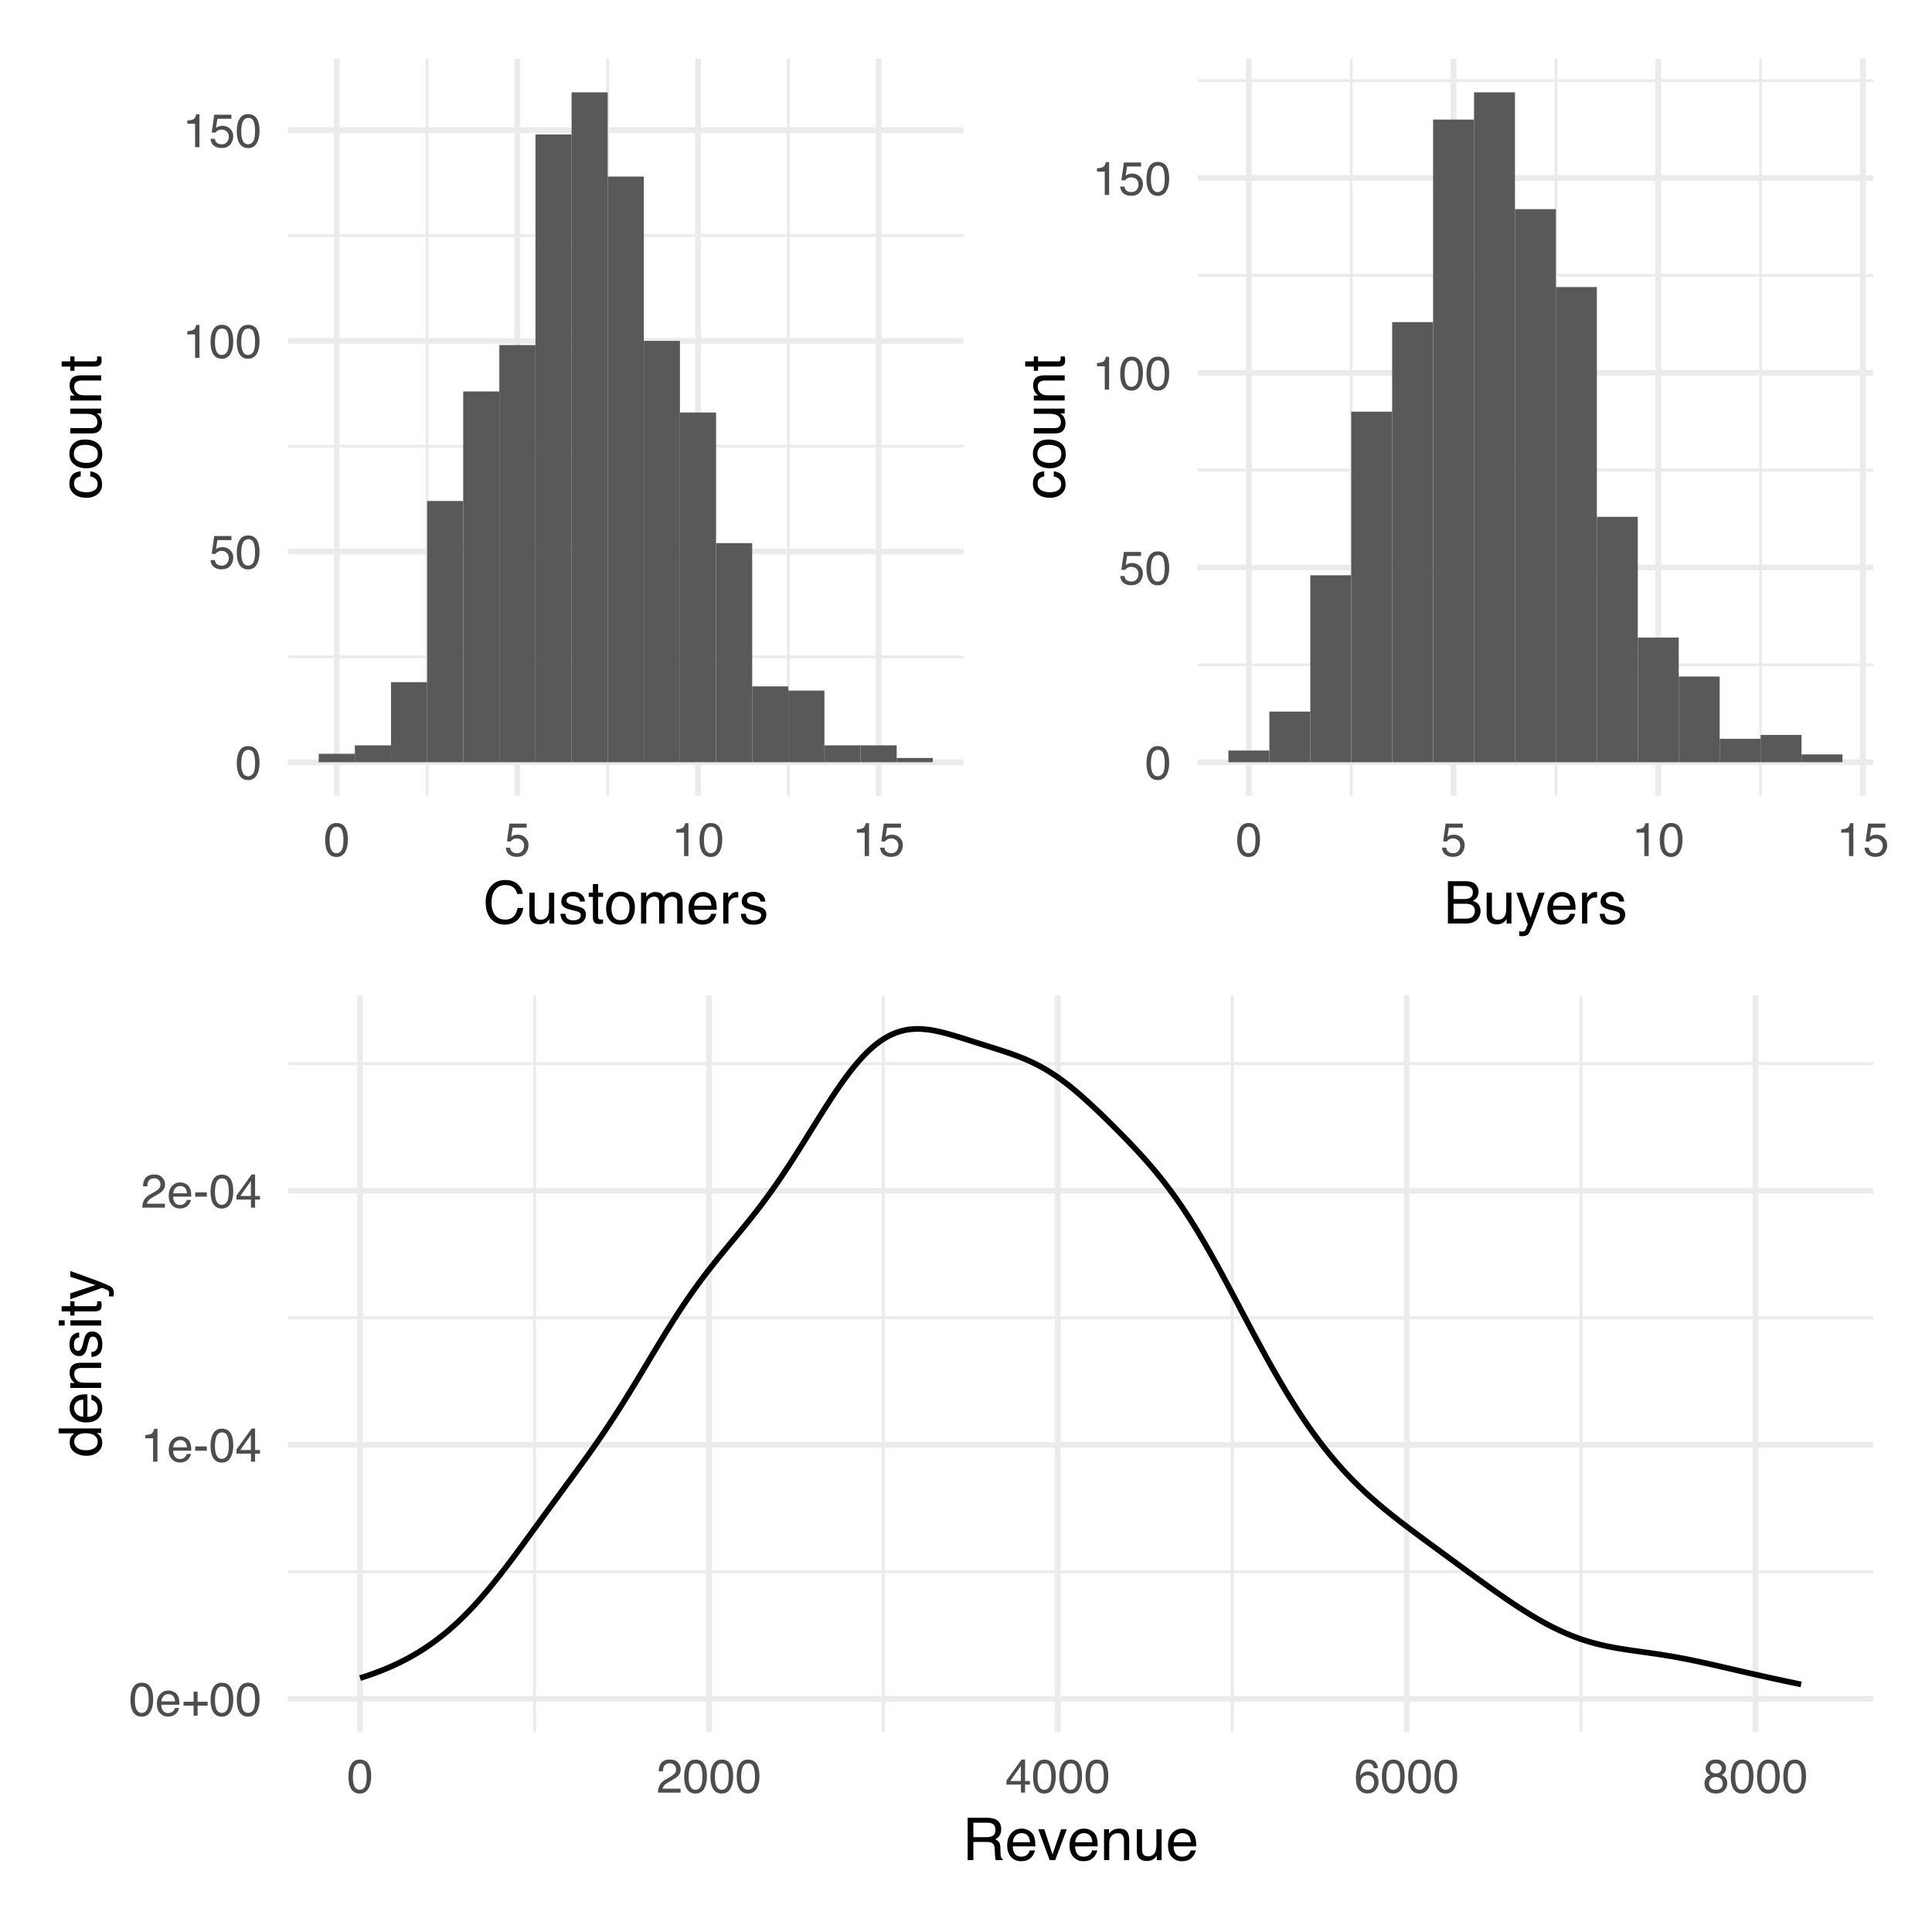<?xml version="1.0" encoding="UTF-8"?>
<svg xmlns="http://www.w3.org/2000/svg" xmlns:xlink="http://www.w3.org/1999/xlink" width="360pt" height="360pt" viewBox="0 0 360 360" version="1.1">
<defs>
<g>
<symbol overflow="visible" id="glyph0-0">
<path style="stroke:none;" d="M 0.281 0 L 0.281 -6.312 L 5.297 -6.312 L 5.297 0 Z M 4.5 -0.797 L 4.5 -5.516 L 1.078 -5.516 L 1.078 -0.797 Z M 4.5 -0.797 "/>
</symbol>
<symbol overflow="visible" id="glyph0-1">
<path style="stroke:none;" d="M 2.375 -6.156 C 3.176 -6.156 3.754 -5.828 4.109 -5.172 C 4.379 -4.66 4.516 -3.961 4.516 -3.078 C 4.516 -2.242 4.391 -1.555 4.141 -1.016 C 3.785 -0.223 3.195 0.172 2.375 0.172 C 1.633 0.172 1.082 -0.148 0.719 -0.797 C 0.426 -1.328 0.281 -2.047 0.281 -2.953 C 0.281 -3.648 0.367 -4.25 0.547 -4.75 C 0.879 -5.688 1.488 -6.156 2.375 -6.156 Z M 2.375 -0.531 C 2.77 -0.531 3.086 -0.707 3.328 -1.062 C 3.566 -1.426 3.688 -2.086 3.688 -3.047 C 3.688 -3.754 3.598 -4.332 3.422 -4.781 C 3.254 -5.227 2.922 -5.453 2.422 -5.453 C 1.973 -5.453 1.641 -5.238 1.422 -4.812 C 1.211 -4.383 1.109 -3.754 1.109 -2.922 C 1.109 -2.297 1.176 -1.789 1.312 -1.406 C 1.52 -0.82 1.875 -0.531 2.375 -0.531 Z M 2.375 -0.531 "/>
</symbol>
<symbol overflow="visible" id="glyph0-2">
<path style="stroke:none;" d="M 1.094 -1.562 C 1.133 -1.125 1.336 -0.82 1.703 -0.656 C 1.879 -0.57 2.094 -0.531 2.344 -0.531 C 2.801 -0.531 3.141 -0.676 3.359 -0.969 C 3.578 -1.258 3.688 -1.582 3.688 -1.938 C 3.688 -2.363 3.555 -2.691 3.297 -2.922 C 3.035 -3.16 2.719 -3.281 2.344 -3.281 C 2.082 -3.281 1.852 -3.227 1.656 -3.125 C 1.469 -3.02 1.305 -2.879 1.172 -2.703 L 0.5 -2.734 L 0.969 -6.047 L 4.172 -6.047 L 4.172 -5.297 L 1.562 -5.297 L 1.297 -3.594 C 1.43 -3.695 1.566 -3.773 1.703 -3.828 C 1.93 -3.93 2.195 -3.984 2.5 -3.984 C 3.062 -3.984 3.535 -3.801 3.922 -3.438 C 4.316 -3.07 4.516 -2.609 4.516 -2.047 C 4.516 -1.461 4.332 -0.945 3.969 -0.5 C 3.613 -0.062 3.047 0.156 2.266 0.156 C 1.754 0.156 1.305 0.016 0.922 -0.266 C 0.547 -0.547 0.332 -0.977 0.281 -1.562 Z M 1.094 -1.562 "/>
</symbol>
<symbol overflow="visible" id="glyph0-3">
<path style="stroke:none;" d="M 0.844 -4.359 L 0.844 -4.953 C 1.395 -5.004 1.781 -5.094 2 -5.219 C 2.227 -5.344 2.395 -5.645 2.5 -6.125 L 3.109 -6.125 L 3.109 0 L 2.297 0 L 2.297 -4.359 Z M 0.844 -4.359 "/>
</symbol>
<symbol overflow="visible" id="glyph0-4">
<path style="stroke:none;" d="M 2.484 -4.703 C 2.805 -4.703 3.117 -4.625 3.422 -4.469 C 3.734 -4.32 3.969 -4.125 4.125 -3.875 C 4.281 -3.645 4.383 -3.375 4.438 -3.062 C 4.488 -2.852 4.516 -2.516 4.516 -2.047 L 1.141 -2.047 C 1.148 -1.586 1.258 -1.211 1.469 -0.922 C 1.676 -0.641 1.992 -0.5 2.422 -0.5 C 2.828 -0.5 3.148 -0.633 3.391 -0.906 C 3.523 -1.062 3.625 -1.238 3.688 -1.438 L 4.453 -1.438 C 4.43 -1.27 4.363 -1.082 4.25 -0.875 C 4.133 -0.664 4.004 -0.5 3.859 -0.375 C 3.629 -0.145 3.344 0.008 3 0.094 C 2.812 0.133 2.598 0.156 2.359 0.156 C 1.785 0.156 1.301 -0.051 0.906 -0.469 C 0.508 -0.883 0.312 -1.469 0.312 -2.219 C 0.312 -2.945 0.508 -3.539 0.906 -4 C 1.312 -4.469 1.836 -4.703 2.484 -4.703 Z M 3.719 -2.672 C 3.688 -3.004 3.613 -3.27 3.5 -3.469 C 3.281 -3.844 2.926 -4.031 2.438 -4.031 C 2.082 -4.031 1.785 -3.898 1.547 -3.641 C 1.305 -3.391 1.176 -3.066 1.156 -2.672 Z M 2.406 -4.719 Z M 2.406 -4.719 "/>
</symbol>
<symbol overflow="visible" id="glyph0-5">
<path style="stroke:none;" d="M 0.391 -1.875 L 0.391 -2.609 L 2.266 -2.609 L 2.266 -4.484 L 3 -4.484 L 3 -2.609 L 4.875 -2.609 L 4.875 -1.875 L 3 -1.875 L 3 0 L 2.266 0 L 2.266 -1.875 Z M 0.391 -1.875 "/>
</symbol>
<symbol overflow="visible" id="glyph0-6">
<path style="stroke:none;" d="M 0.359 -2.844 L 2.516 -2.844 L 2.516 -2.047 L 0.359 -2.047 Z M 0.359 -2.844 "/>
</symbol>
<symbol overflow="visible" id="glyph0-7">
<path style="stroke:none;" d="M 2.906 -2.172 L 2.906 -4.969 L 0.938 -2.172 Z M 2.922 0 L 2.922 -1.5 L 0.219 -1.5 L 0.219 -2.266 L 3.047 -6.172 L 3.688 -6.172 L 3.688 -2.172 L 4.594 -2.172 L 4.594 -1.5 L 3.688 -1.5 L 3.688 0 Z M 2.922 0 "/>
</symbol>
<symbol overflow="visible" id="glyph0-8">
<path style="stroke:none;" d="M 0.281 0 C 0.301 -0.531 0.406 -0.988 0.594 -1.375 C 0.789 -1.77 1.164 -2.129 1.719 -2.453 L 2.547 -2.922 C 2.91 -3.141 3.164 -3.328 3.312 -3.484 C 3.551 -3.711 3.672 -3.984 3.672 -4.297 C 3.672 -4.648 3.562 -4.93 3.344 -5.141 C 3.133 -5.359 2.848 -5.469 2.484 -5.469 C 1.961 -5.469 1.598 -5.266 1.391 -4.859 C 1.285 -4.648 1.227 -4.352 1.219 -3.969 L 0.422 -3.969 C 0.43 -4.5 0.531 -4.938 0.719 -5.281 C 1.051 -5.875 1.645 -6.172 2.5 -6.172 C 3.195 -6.172 3.707 -5.977 4.031 -5.594 C 4.363 -5.219 4.531 -4.797 4.531 -4.328 C 4.531 -3.836 4.352 -3.414 4 -3.062 C 3.801 -2.863 3.441 -2.617 2.922 -2.328 L 2.344 -2 C 2.062 -1.844 1.836 -1.695 1.672 -1.562 C 1.391 -1.312 1.211 -1.035 1.141 -0.734 L 4.5 -0.734 L 4.5 0 Z M 0.281 0 "/>
</symbol>
<symbol overflow="visible" id="glyph0-9">
<path style="stroke:none;" d="M 2.578 -6.172 C 3.266 -6.172 3.742 -5.992 4.016 -5.641 C 4.285 -5.285 4.422 -4.922 4.422 -4.547 L 3.656 -4.547 C 3.602 -4.785 3.531 -4.973 3.438 -5.109 C 3.25 -5.367 2.961 -5.5 2.578 -5.5 C 2.148 -5.5 1.805 -5.297 1.547 -4.891 C 1.297 -4.492 1.156 -3.926 1.125 -3.188 C 1.301 -3.445 1.523 -3.641 1.797 -3.766 C 2.047 -3.879 2.32 -3.938 2.625 -3.938 C 3.133 -3.938 3.582 -3.77 3.969 -3.438 C 4.352 -3.113 4.547 -2.625 4.547 -1.969 C 4.547 -1.414 4.363 -0.922 4 -0.484 C 3.633 -0.055 3.117 0.156 2.453 0.156 C 1.867 0.156 1.367 -0.062 0.953 -0.5 C 0.535 -0.938 0.328 -1.672 0.328 -2.703 C 0.328 -3.461 0.422 -4.109 0.609 -4.641 C 0.961 -5.66 1.617 -6.172 2.578 -6.172 Z M 2.516 -0.531 C 2.922 -0.531 3.223 -0.664 3.422 -0.938 C 3.629 -1.207 3.734 -1.531 3.734 -1.906 C 3.734 -2.219 3.641 -2.516 3.453 -2.797 C 3.273 -3.086 2.953 -3.234 2.484 -3.234 C 2.148 -3.234 1.859 -3.125 1.609 -2.906 C 1.359 -2.688 1.234 -2.352 1.234 -1.906 C 1.234 -1.52 1.344 -1.191 1.562 -0.922 C 1.789 -0.66 2.109 -0.531 2.516 -0.531 Z M 2.516 -0.531 "/>
</symbol>
<symbol overflow="visible" id="glyph0-10">
<path style="stroke:none;" d="M 2.391 -3.578 C 2.734 -3.578 3 -3.672 3.188 -3.859 C 3.383 -4.047 3.484 -4.273 3.484 -4.547 C 3.484 -4.773 3.391 -4.984 3.203 -5.172 C 3.016 -5.359 2.734 -5.453 2.359 -5.453 C 1.992 -5.453 1.727 -5.359 1.562 -5.172 C 1.395 -4.984 1.312 -4.758 1.312 -4.5 C 1.312 -4.207 1.414 -3.977 1.625 -3.812 C 1.844 -3.656 2.098 -3.578 2.391 -3.578 Z M 2.438 -0.531 C 2.801 -0.531 3.098 -0.625 3.328 -0.812 C 3.566 -1.008 3.688 -1.301 3.688 -1.688 C 3.688 -2.082 3.562 -2.383 3.312 -2.594 C 3.07 -2.801 2.766 -2.906 2.391 -2.906 C 2.016 -2.906 1.707 -2.797 1.469 -2.578 C 1.238 -2.367 1.125 -2.078 1.125 -1.703 C 1.125 -1.391 1.227 -1.113 1.438 -0.875 C 1.656 -0.645 1.988 -0.531 2.438 -0.531 Z M 1.344 -3.281 C 1.125 -3.375 0.957 -3.477 0.844 -3.594 C 0.613 -3.82 0.5 -4.125 0.5 -4.5 C 0.5 -4.957 0.664 -5.348 1 -5.672 C 1.332 -6.004 1.801 -6.172 2.406 -6.172 C 3 -6.172 3.461 -6.016 3.797 -5.703 C 4.129 -5.391 4.297 -5.023 4.297 -4.609 C 4.297 -4.223 4.195 -3.914 4 -3.688 C 3.895 -3.551 3.727 -3.414 3.5 -3.281 C 3.758 -3.164 3.961 -3.031 4.109 -2.875 C 4.379 -2.594 4.516 -2.223 4.516 -1.766 C 4.516 -1.223 4.332 -0.766 3.969 -0.391 C 3.602 -0.016 3.086 0.172 2.422 0.172 C 1.828 0.172 1.32 0.008 0.906 -0.312 C 0.488 -0.633 0.281 -1.109 0.281 -1.734 C 0.281 -2.086 0.367 -2.395 0.547 -2.656 C 0.723 -2.926 0.988 -3.133 1.344 -3.281 Z M 1.344 -3.281 "/>
</symbol>
<symbol overflow="visible" id="glyph1-0">
<path style="stroke:none;" d="M 0.359 0 L 0.359 -7.891 L 6.625 -7.891 L 6.625 0 Z M 5.625 -0.984 L 5.625 -6.906 L 1.344 -6.906 L 1.344 -0.984 Z M 5.625 -0.984 "/>
</symbol>
<symbol overflow="visible" id="glyph1-1">
<path style="stroke:none;" d="M 4.156 -8.109 C 5.156 -8.109 5.93 -7.844 6.484 -7.312 C 7.035 -6.789 7.344 -6.191 7.406 -5.516 L 6.359 -5.516 C 6.242 -6.023 6.008 -6.426 5.656 -6.719 C 5.301 -7.02 4.805 -7.172 4.172 -7.172 C 3.398 -7.172 2.773 -6.895 2.297 -6.344 C 1.816 -5.801 1.578 -4.969 1.578 -3.844 C 1.578 -2.914 1.789 -2.164 2.219 -1.594 C 2.656 -1.02 3.301 -0.734 4.156 -0.734 C 4.938 -0.734 5.535 -1.035 5.953 -1.641 C 6.172 -1.961 6.332 -2.383 6.438 -2.906 L 7.484 -2.906 C 7.391 -2.07 7.082 -1.375 6.562 -0.812 C 5.938 -0.133 5.086 0.203 4.016 0.203 C 3.098 0.203 2.332 -0.07 1.719 -0.625 C 0.895 -1.363 0.484 -2.5 0.484 -4.031 C 0.484 -5.195 0.789 -6.148 1.406 -6.891 C 2.07 -7.703 2.988 -8.109 4.156 -8.109 Z M 3.953 -8.109 Z M 3.953 -8.109 "/>
</symbol>
<symbol overflow="visible" id="glyph1-2">
<path style="stroke:none;" d="M 1.672 -5.75 L 1.672 -1.938 C 1.672 -1.645 1.719 -1.406 1.812 -1.219 C 1.988 -0.875 2.312 -0.703 2.781 -0.703 C 3.445 -0.703 3.906 -1 4.156 -1.594 C 4.281 -1.914 4.344 -2.359 4.344 -2.922 L 4.344 -5.75 L 5.312 -5.75 L 5.312 0 L 4.406 0 L 4.422 -0.844 C 4.297 -0.625 4.141 -0.441 3.953 -0.297 C 3.578 0.004 3.129 0.156 2.609 0.156 C 1.785 0.156 1.223 -0.117 0.922 -0.672 C 0.766 -0.961 0.688 -1.352 0.688 -1.844 L 0.688 -5.75 Z M 3 -5.891 Z M 3 -5.891 "/>
</symbol>
<symbol overflow="visible" id="glyph1-3">
<path style="stroke:none;" d="M 1.281 -1.812 C 1.312 -1.488 1.395 -1.238 1.531 -1.062 C 1.77 -0.75 2.191 -0.594 2.797 -0.594 C 3.148 -0.594 3.461 -0.672 3.734 -0.828 C 4.004 -0.984 4.141 -1.223 4.141 -1.547 C 4.141 -1.797 4.031 -1.984 3.812 -2.109 C 3.676 -2.191 3.398 -2.285 2.984 -2.391 L 2.219 -2.578 C 1.727 -2.703 1.367 -2.836 1.141 -2.984 C 0.723 -3.254 0.516 -3.617 0.516 -4.078 C 0.516 -4.617 0.707 -5.055 1.094 -5.391 C 1.488 -5.734 2.02 -5.906 2.688 -5.906 C 3.551 -5.906 4.176 -5.648 4.562 -5.141 C 4.801 -4.816 4.914 -4.469 4.906 -4.094 L 4 -4.094 C 3.977 -4.312 3.898 -4.508 3.766 -4.688 C 3.547 -4.945 3.16 -5.078 2.609 -5.078 C 2.242 -5.078 1.969 -5.004 1.781 -4.859 C 1.594 -4.723 1.5 -4.539 1.5 -4.312 C 1.5 -4.062 1.625 -3.863 1.875 -3.719 C 2.008 -3.625 2.219 -3.539 2.5 -3.469 L 3.141 -3.312 C 3.836 -3.145 4.301 -2.984 4.531 -2.828 C 4.914 -2.578 5.109 -2.191 5.109 -1.672 C 5.109 -1.148 4.91 -0.703 4.516 -0.328 C 4.129 0.035 3.539 0.219 2.75 0.219 C 1.895 0.219 1.285 0.023 0.922 -0.359 C 0.566 -0.754 0.379 -1.238 0.359 -1.812 Z M 2.719 -5.891 Z M 2.719 -5.891 "/>
</symbol>
<symbol overflow="visible" id="glyph1-4">
<path style="stroke:none;" d="M 0.906 -7.359 L 1.875 -7.359 L 1.875 -5.75 L 2.797 -5.75 L 2.797 -4.969 L 1.875 -4.969 L 1.875 -1.203 C 1.875 -1.004 1.941 -0.875 2.078 -0.812 C 2.16 -0.77 2.285 -0.75 2.453 -0.75 C 2.504 -0.75 2.555 -0.75 2.609 -0.75 C 2.66 -0.75 2.723 -0.754 2.797 -0.766 L 2.797 0 C 2.68 0.031 2.562 0.051 2.438 0.062 C 2.32 0.082 2.195 0.094 2.062 0.094 C 1.613 0.094 1.305 -0.02 1.141 -0.25 C 0.984 -0.488 0.906 -0.789 0.906 -1.156 L 0.906 -4.969 L 0.125 -4.969 L 0.125 -5.75 L 0.906 -5.75 Z M 0.906 -7.359 "/>
</symbol>
<symbol overflow="visible" id="glyph1-5">
<path style="stroke:none;" d="M 2.984 -0.625 C 3.629 -0.625 4.07 -0.863 4.312 -1.344 C 4.551 -1.832 4.672 -2.375 4.672 -2.969 C 4.672 -3.508 4.582 -3.945 4.406 -4.281 C 4.133 -4.812 3.664 -5.078 3 -5.078 C 2.406 -5.078 1.973 -4.848 1.703 -4.391 C 1.441 -3.941 1.312 -3.398 1.312 -2.766 C 1.312 -2.148 1.441 -1.641 1.703 -1.234 C 1.973 -0.828 2.398 -0.625 2.984 -0.625 Z M 3.031 -5.922 C 3.77 -5.922 4.395 -5.672 4.906 -5.172 C 5.414 -4.68 5.672 -3.957 5.672 -3 C 5.672 -2.07 5.445 -1.305 5 -0.703 C 4.551 -0.098 3.852 0.203 2.906 0.203 C 2.113 0.203 1.484 -0.062 1.016 -0.594 C 0.547 -1.125 0.312 -1.844 0.312 -2.75 C 0.312 -3.719 0.555 -4.488 1.047 -5.062 C 1.535 -5.633 2.195 -5.922 3.031 -5.922 Z M 3 -5.891 Z M 3 -5.891 "/>
</symbol>
<symbol overflow="visible" id="glyph1-6">
<path style="stroke:none;" d="M 0.703 -5.75 L 1.672 -5.75 L 1.672 -4.938 C 1.898 -5.219 2.102 -5.422 2.281 -5.547 C 2.602 -5.766 2.969 -5.875 3.375 -5.875 C 3.832 -5.875 4.203 -5.766 4.484 -5.547 C 4.641 -5.41 4.781 -5.219 4.906 -4.969 C 5.125 -5.281 5.379 -5.508 5.672 -5.656 C 5.961 -5.801 6.285 -5.875 6.641 -5.875 C 7.41 -5.875 7.938 -5.598 8.219 -5.047 C 8.375 -4.742 8.453 -4.336 8.453 -3.828 L 8.453 0 L 7.438 0 L 7.438 -4 C 7.438 -4.383 7.344 -4.645 7.156 -4.781 C 6.969 -4.926 6.734 -5 6.453 -5 C 6.078 -5 5.75 -4.867 5.469 -4.609 C 5.195 -4.359 5.062 -3.938 5.062 -3.344 L 5.062 0 L 4.078 0 L 4.078 -3.75 C 4.078 -4.145 4.031 -4.43 3.938 -4.609 C 3.789 -4.879 3.52 -5.016 3.125 -5.016 C 2.758 -5.016 2.426 -4.867 2.125 -4.578 C 1.82 -4.297 1.672 -3.785 1.672 -3.047 L 1.672 0 L 0.703 0 Z M 0.703 -5.75 "/>
</symbol>
<symbol overflow="visible" id="glyph1-7">
<path style="stroke:none;" d="M 3.109 -5.875 C 3.516 -5.875 3.906 -5.781 4.281 -5.594 C 4.664 -5.406 4.961 -5.156 5.172 -4.844 C 5.359 -4.562 5.484 -4.223 5.547 -3.828 C 5.609 -3.566 5.641 -3.145 5.641 -2.562 L 1.422 -2.562 C 1.441 -1.977 1.578 -1.508 1.828 -1.156 C 2.086 -0.812 2.488 -0.641 3.031 -0.641 C 3.539 -0.641 3.945 -0.805 4.25 -1.141 C 4.414 -1.328 4.535 -1.551 4.609 -1.812 L 5.562 -1.812 C 5.531 -1.594 5.441 -1.352 5.297 -1.094 C 5.16 -0.832 5.004 -0.625 4.828 -0.469 C 4.535 -0.176 4.176 0.02 3.75 0.125 C 3.508 0.176 3.242 0.203 2.953 0.203 C 2.234 0.203 1.625 -0.055 1.125 -0.578 C 0.633 -1.098 0.391 -1.828 0.391 -2.766 C 0.391 -3.691 0.641 -4.441 1.141 -5.016 C 1.641 -5.586 2.297 -5.875 3.109 -5.875 Z M 4.641 -3.328 C 4.609 -3.754 4.52 -4.094 4.375 -4.344 C 4.102 -4.801 3.66 -5.031 3.047 -5.031 C 2.598 -5.031 2.223 -4.867 1.922 -4.547 C 1.629 -4.234 1.473 -3.828 1.453 -3.328 Z M 3.016 -5.891 Z M 3.016 -5.891 "/>
</symbol>
<symbol overflow="visible" id="glyph1-8">
<path style="stroke:none;" d="M 0.734 -5.75 L 1.656 -5.75 L 1.656 -4.766 C 1.727 -4.953 1.91 -5.18 2.203 -5.453 C 2.492 -5.734 2.832 -5.875 3.219 -5.875 C 3.238 -5.875 3.27 -5.875 3.312 -5.875 C 3.352 -5.875 3.426 -5.867 3.531 -5.859 L 3.531 -4.828 C 3.477 -4.836 3.426 -4.844 3.375 -4.844 C 3.32 -4.852 3.27 -4.859 3.219 -4.859 C 2.727 -4.859 2.352 -4.703 2.094 -4.391 C 1.832 -4.078 1.703 -3.719 1.703 -3.312 L 1.703 0 L 0.734 0 Z M 0.734 -5.75 "/>
</symbol>
<symbol overflow="visible" id="glyph1-9">
<path style="stroke:none;" d="M 3.797 -4.562 C 4.254 -4.562 4.609 -4.625 4.859 -4.75 C 5.254 -4.938 5.453 -5.289 5.453 -5.812 C 5.453 -6.32 5.238 -6.664 4.812 -6.844 C 4.582 -6.945 4.234 -7 3.766 -7 L 1.859 -7 L 1.859 -4.562 Z M 4.156 -0.906 C 4.812 -0.906 5.281 -1.098 5.562 -1.484 C 5.738 -1.723 5.828 -2.016 5.828 -2.359 C 5.828 -2.93 5.57 -3.32 5.062 -3.531 C 4.789 -3.633 4.43 -3.688 3.984 -3.688 L 1.859 -3.688 L 1.859 -0.906 Z M 0.812 -7.891 L 4.203 -7.891 C 5.129 -7.891 5.785 -7.613 6.172 -7.062 C 6.398 -6.738 6.516 -6.363 6.516 -5.938 C 6.516 -5.438 6.375 -5.023 6.094 -4.703 C 5.945 -4.535 5.734 -4.383 5.453 -4.25 C 5.859 -4.094 6.16 -3.922 6.359 -3.734 C 6.711 -3.391 6.891 -2.91 6.891 -2.297 C 6.891 -1.797 6.734 -1.336 6.422 -0.922 C 5.941 -0.305 5.18 0 4.141 0 L 0.812 0 Z M 0.812 -7.891 "/>
</symbol>
<symbol overflow="visible" id="glyph1-10">
<path style="stroke:none;" d="M 4.297 -5.75 L 5.375 -5.75 C 5.238 -5.383 4.938 -4.547 4.469 -3.234 C 4.113 -2.242 3.816 -1.438 3.578 -0.812 C 3.023 0.656 2.633 1.551 2.406 1.875 C 2.176 2.195 1.781 2.359 1.219 2.359 C 1.082 2.359 0.977 2.352 0.906 2.344 C 0.832 2.332 0.742 2.312 0.641 2.281 L 0.641 1.406 C 0.805 1.445 0.926 1.473 1 1.484 C 1.07 1.492 1.141 1.5 1.203 1.5 C 1.379 1.5 1.508 1.469 1.594 1.406 C 1.676 1.352 1.75 1.285 1.812 1.203 C 1.82 1.172 1.883 1.02 2 0.75 C 2.113 0.488 2.191 0.297 2.234 0.172 L 0.109 -5.75 L 1.203 -5.75 L 2.75 -1.062 Z M 2.75 -5.891 Z M 2.75 -5.891 "/>
</symbol>
<symbol overflow="visible" id="glyph1-11">
<path style="stroke:none;" d="M 4.5 -4.281 C 5.008 -4.281 5.41 -4.379 5.703 -4.578 C 5.992 -4.773 6.141 -5.133 6.141 -5.656 C 6.141 -6.219 5.93 -6.602 5.516 -6.812 C 5.297 -6.914 5.004 -6.969 4.641 -6.969 L 2.031 -6.969 L 2.031 -4.281 Z M 0.969 -7.891 L 4.625 -7.891 C 5.219 -7.891 5.711 -7.801 6.109 -7.625 C 6.848 -7.289 7.219 -6.672 7.219 -5.766 C 7.219 -5.285 7.117 -4.895 6.922 -4.594 C 6.734 -4.301 6.461 -4.062 6.109 -3.875 C 6.41 -3.75 6.641 -3.582 6.797 -3.375 C 6.953 -3.176 7.039 -2.848 7.062 -2.391 L 7.094 -1.328 C 7.102 -1.023 7.129 -0.801 7.172 -0.656 C 7.234 -0.406 7.348 -0.242 7.516 -0.172 L 7.516 0 L 6.203 0 C 6.172 -0.07 6.145 -0.16 6.125 -0.266 C 6.102 -0.367 6.082 -0.578 6.062 -0.891 L 6 -2.203 C 5.977 -2.711 5.789 -3.055 5.438 -3.234 C 5.227 -3.336 4.906 -3.391 4.469 -3.391 L 2.031 -3.391 L 2.031 0 L 0.969 0 Z M 0.969 -7.891 "/>
</symbol>
<symbol overflow="visible" id="glyph1-12">
<path style="stroke:none;" d="M 1.188 -5.75 L 2.719 -1.062 L 4.328 -5.75 L 5.375 -5.75 L 3.219 0 L 2.188 0 L 0.062 -5.75 Z M 1.188 -5.75 "/>
</symbol>
<symbol overflow="visible" id="glyph1-13">
<path style="stroke:none;" d="M 0.703 -5.75 L 1.625 -5.75 L 1.625 -4.938 C 1.895 -5.27 2.18 -5.508 2.484 -5.656 C 2.797 -5.801 3.133 -5.875 3.5 -5.875 C 4.32 -5.875 4.875 -5.594 5.156 -5.031 C 5.312 -4.719 5.391 -4.27 5.391 -3.688 L 5.391 0 L 4.422 0 L 4.422 -3.625 C 4.422 -3.977 4.367 -4.258 4.266 -4.469 C 4.086 -4.832 3.773 -5.016 3.328 -5.016 C 3.098 -5.016 2.91 -4.988 2.766 -4.938 C 2.492 -4.863 2.258 -4.707 2.062 -4.469 C 1.906 -4.281 1.801 -4.082 1.75 -3.875 C 1.695 -3.676 1.672 -3.391 1.672 -3.016 L 1.672 0 L 0.703 0 Z M 2.984 -5.891 Z M 2.984 -5.891 "/>
</symbol>
<symbol overflow="visible" id="glyph2-0">
<path style="stroke:none;" d="M 0 -0.359 L -7.891 -0.359 L -7.891 -6.625 L 0 -6.625 Z M -0.984 -5.625 L -6.906 -5.625 L -6.906 -1.344 L -0.984 -1.344 Z M -0.984 -5.625 "/>
</symbol>
<symbol overflow="visible" id="glyph2-1">
<path style="stroke:none;" d="M -5.922 -2.922 C -5.922 -3.578 -5.758 -4.109 -5.438 -4.516 C -5.125 -4.922 -4.582 -5.164 -3.812 -5.25 L -3.812 -4.297 C -4.164 -4.242 -4.457 -4.113 -4.688 -3.906 C -4.926 -3.707 -5.047 -3.379 -5.047 -2.922 C -5.047 -2.305 -4.75 -1.867 -4.156 -1.609 C -3.758 -1.43 -3.273 -1.344 -2.703 -1.344 C -2.129 -1.344 -1.645 -1.461 -1.25 -1.703 C -0.852 -1.953 -0.656 -2.336 -0.656 -2.859 C -0.656 -3.266 -0.773 -3.582 -1.016 -3.812 C -1.266 -4.051 -1.602 -4.211 -2.031 -4.297 L -2.031 -5.25 C -1.27 -5.133 -0.711 -4.863 -0.359 -4.438 C -0.004 -4.008 0.172 -3.457 0.172 -2.781 C 0.172 -2.031 -0.102 -1.43 -0.656 -0.984 C -1.207 -0.535 -1.895 -0.312 -2.719 -0.312 C -3.727 -0.312 -4.516 -0.555 -5.078 -1.047 C -5.641 -1.535 -5.922 -2.16 -5.922 -2.922 Z M -5.891 -2.781 Z M -5.891 -2.781 "/>
</symbol>
<symbol overflow="visible" id="glyph2-2">
<path style="stroke:none;" d="M -0.625 -2.984 C -0.625 -3.629 -0.863 -4.07 -1.344 -4.312 C -1.832 -4.551 -2.375 -4.672 -2.969 -4.672 C -3.508 -4.672 -3.945 -4.582 -4.281 -4.406 C -4.812 -4.133 -5.078 -3.664 -5.078 -3 C -5.078 -2.406 -4.848 -1.973 -4.391 -1.703 C -3.941 -1.441 -3.398 -1.312 -2.766 -1.312 C -2.148 -1.312 -1.641 -1.441 -1.234 -1.703 C -0.828 -1.973 -0.625 -2.398 -0.625 -2.984 Z M -5.922 -3.031 C -5.922 -3.77 -5.672 -4.395 -5.172 -4.906 C -4.68 -5.414 -3.957 -5.672 -3 -5.672 C -2.07 -5.672 -1.305 -5.445 -0.703 -5 C -0.098 -4.551 0.203 -3.852 0.203 -2.906 C 0.203 -2.113 -0.062 -1.484 -0.594 -1.016 C -1.125 -0.547 -1.844 -0.312 -2.75 -0.312 C -3.719 -0.312 -4.488 -0.555 -5.062 -1.047 C -5.633 -1.535 -5.922 -2.195 -5.922 -3.031 Z M -5.891 -3 Z M -5.891 -3 "/>
</symbol>
<symbol overflow="visible" id="glyph2-3">
<path style="stroke:none;" d="M -5.75 -1.672 L -1.938 -1.672 C -1.645 -1.672 -1.406 -1.719 -1.219 -1.812 C -0.875 -1.988 -0.703 -2.312 -0.703 -2.781 C -0.703 -3.445 -1 -3.906 -1.594 -4.156 C -1.914 -4.281 -2.359 -4.344 -2.922 -4.344 L -5.75 -4.344 L -5.75 -5.312 L 0 -5.312 L 0 -4.406 L -0.844 -4.422 C -0.625 -4.297 -0.441 -4.141 -0.297 -3.953 C 0.004 -3.578 0.156 -3.129 0.156 -2.609 C 0.156 -1.785 -0.117 -1.223 -0.672 -0.922 C -0.961 -0.766 -1.352 -0.688 -1.844 -0.688 L -5.75 -0.688 Z M -5.891 -3 Z M -5.891 -3 "/>
</symbol>
<symbol overflow="visible" id="glyph2-4">
<path style="stroke:none;" d="M -5.75 -0.703 L -5.75 -1.625 L -4.938 -1.625 C -5.27 -1.895 -5.508 -2.18 -5.656 -2.484 C -5.801 -2.797 -5.875 -3.133 -5.875 -3.5 C -5.875 -4.32 -5.594 -4.875 -5.031 -5.156 C -4.719 -5.312 -4.27 -5.391 -3.688 -5.391 L 0 -5.391 L 0 -4.422 L -3.625 -4.422 C -3.977 -4.422 -4.258 -4.367 -4.469 -4.266 C -4.832 -4.086 -5.016 -3.773 -5.016 -3.328 C -5.016 -3.098 -4.988 -2.91 -4.938 -2.766 C -4.863 -2.492 -4.707 -2.258 -4.469 -2.062 C -4.281 -1.906 -4.082 -1.801 -3.875 -1.75 C -3.676 -1.695 -3.391 -1.672 -3.016 -1.672 L 0 -1.672 L 0 -0.703 Z M -5.891 -2.984 Z M -5.891 -2.984 "/>
</symbol>
<symbol overflow="visible" id="glyph2-5">
<path style="stroke:none;" d="M -7.359 -0.906 L -7.359 -1.875 L -5.75 -1.875 L -5.75 -2.797 L -4.969 -2.797 L -4.969 -1.875 L -1.203 -1.875 C -1.004 -1.875 -0.875 -1.941 -0.812 -2.078 C -0.77 -2.16 -0.75 -2.285 -0.75 -2.453 C -0.75 -2.504 -0.75 -2.555 -0.75 -2.609 C -0.75 -2.66 -0.754 -2.723 -0.766 -2.797 L 0 -2.797 C 0.031 -2.68 0.051 -2.562 0.062 -2.438 C 0.082 -2.32 0.094 -2.195 0.094 -2.062 C 0.094 -1.613 -0.02 -1.305 -0.25 -1.141 C -0.488 -0.984 -0.789 -0.906 -1.156 -0.906 L -4.969 -0.906 L -4.969 -0.125 L -5.75 -0.125 L -5.75 -0.906 Z M -7.359 -0.906 "/>
</symbol>
<symbol overflow="visible" id="glyph2-6">
<path style="stroke:none;" d="M -2.812 -1.328 C -2.195 -1.328 -1.68 -1.457 -1.266 -1.719 C -0.848 -1.977 -0.641 -2.395 -0.641 -2.969 C -0.641 -3.414 -0.832 -3.781 -1.219 -4.062 C -1.602 -4.352 -2.156 -4.5 -2.875 -4.5 C -3.602 -4.5 -4.141 -4.348 -4.484 -4.047 C -4.836 -3.754 -5.016 -3.391 -5.016 -2.953 C -5.016 -2.473 -4.828 -2.082 -4.453 -1.781 C -4.078 -1.477 -3.531 -1.328 -2.812 -1.328 Z M -5.859 -2.781 C -5.859 -3.219 -5.766 -3.586 -5.578 -3.891 C -5.473 -4.055 -5.285 -4.25 -5.016 -4.469 L -7.922 -4.469 L -7.922 -5.391 L 0 -5.391 L 0 -4.531 L -0.797 -4.531 C -0.441 -4.301 -0.188 -4.031 -0.031 -3.719 C 0.125 -3.414 0.203 -3.066 0.203 -2.672 C 0.203 -2.023 -0.062 -1.469 -0.594 -1 C -1.133 -0.531 -1.852 -0.297 -2.75 -0.297 C -3.594 -0.297 -4.32 -0.508 -4.938 -0.938 C -5.551 -1.363 -5.859 -1.977 -5.859 -2.781 Z M -5.859 -2.781 "/>
</symbol>
<symbol overflow="visible" id="glyph2-7">
<path style="stroke:none;" d="M -5.875 -3.109 C -5.875 -3.516 -5.781 -3.906 -5.594 -4.281 C -5.406 -4.664 -5.156 -4.961 -4.844 -5.172 C -4.562 -5.359 -4.223 -5.484 -3.828 -5.547 C -3.566 -5.609 -3.145 -5.641 -2.562 -5.641 L -2.562 -1.422 C -1.977 -1.441 -1.508 -1.578 -1.156 -1.828 C -0.812 -2.086 -0.641 -2.488 -0.641 -3.031 C -0.641 -3.539 -0.805 -3.945 -1.141 -4.25 C -1.328 -4.414 -1.551 -4.535 -1.812 -4.609 L -1.812 -5.562 C -1.594 -5.531 -1.352 -5.441 -1.094 -5.297 C -0.832 -5.16 -0.625 -5.004 -0.469 -4.828 C -0.176 -4.535 0.02 -4.176 0.125 -3.75 C 0.176 -3.508 0.203 -3.242 0.203 -2.953 C 0.203 -2.234 -0.055 -1.625 -0.578 -1.125 C -1.098 -0.633 -1.828 -0.391 -2.766 -0.391 C -3.691 -0.391 -4.441 -0.641 -5.016 -1.141 C -5.586 -1.641 -5.875 -2.297 -5.875 -3.109 Z M -3.328 -4.641 C -3.754 -4.609 -4.094 -4.52 -4.344 -4.375 C -4.801 -4.102 -5.031 -3.66 -5.031 -3.047 C -5.031 -2.598 -4.867 -2.223 -4.547 -1.922 C -4.234 -1.629 -3.828 -1.473 -3.328 -1.453 Z M -5.891 -3.016 Z M -5.891 -3.016 "/>
</symbol>
<symbol overflow="visible" id="glyph2-8">
<path style="stroke:none;" d="M -1.812 -1.281 C -1.488 -1.312 -1.238 -1.395 -1.062 -1.531 C -0.75 -1.77 -0.594 -2.191 -0.594 -2.797 C -0.594 -3.148 -0.672 -3.461 -0.828 -3.734 C -0.984 -4.004 -1.223 -4.141 -1.547 -4.141 C -1.797 -4.141 -1.984 -4.031 -2.109 -3.812 C -2.191 -3.676 -2.285 -3.398 -2.391 -2.984 L -2.578 -2.219 C -2.703 -1.727 -2.836 -1.367 -2.984 -1.141 C -3.254 -0.723 -3.617 -0.516 -4.078 -0.516 C -4.617 -0.516 -5.055 -0.707 -5.391 -1.094 C -5.734 -1.488 -5.906 -2.02 -5.906 -2.688 C -5.906 -3.551 -5.648 -4.176 -5.141 -4.562 C -4.816 -4.801 -4.469 -4.914 -4.094 -4.906 L -4.094 -4 C -4.312 -3.977 -4.508 -3.898 -4.688 -3.766 C -4.945 -3.547 -5.078 -3.16 -5.078 -2.609 C -5.078 -2.242 -5.004 -1.969 -4.859 -1.781 C -4.723 -1.594 -4.539 -1.5 -4.312 -1.5 C -4.062 -1.5 -3.863 -1.625 -3.719 -1.875 C -3.625 -2.008 -3.539 -2.219 -3.469 -2.5 L -3.312 -3.141 C -3.145 -3.836 -2.984 -4.301 -2.828 -4.531 C -2.578 -4.914 -2.191 -5.109 -1.672 -5.109 C -1.148 -5.109 -0.703 -4.91 -0.328 -4.516 C 0.035 -4.129 0.219 -3.539 0.219 -2.75 C 0.219 -1.895 0.023 -1.285 -0.359 -0.922 C -0.754 -0.566 -1.238 -0.379 -1.812 -0.359 Z M -5.891 -2.719 Z M -5.891 -2.719 "/>
</symbol>
<symbol overflow="visible" id="glyph2-9">
<path style="stroke:none;" d="M -5.719 -0.703 L -5.719 -1.688 L 0 -1.688 L 0 -0.703 Z M -7.891 -0.703 L -7.891 -1.688 L -6.797 -1.688 L -6.797 -0.703 Z M -7.891 -0.703 "/>
</symbol>
<symbol overflow="visible" id="glyph2-10">
<path style="stroke:none;" d="M -5.75 -4.297 L -5.75 -5.375 C -5.383 -5.238 -4.547 -4.938 -3.234 -4.469 C -2.242 -4.113 -1.438 -3.816 -0.812 -3.578 C 0.656 -3.023 1.551 -2.633 1.875 -2.406 C 2.195 -2.176 2.359 -1.781 2.359 -1.219 C 2.359 -1.082 2.352 -0.977 2.344 -0.906 C 2.332 -0.832 2.312 -0.742 2.281 -0.641 L 1.406 -0.641 C 1.445 -0.805 1.473 -0.926 1.484 -1 C 1.492 -1.07 1.5 -1.141 1.5 -1.203 C 1.5 -1.379 1.469 -1.508 1.406 -1.594 C 1.352 -1.676 1.285 -1.75 1.203 -1.812 C 1.172 -1.82 1.02 -1.883 0.75 -2 C 0.488 -2.113 0.297 -2.191 0.172 -2.234 L -5.75 -0.109 L -5.75 -1.203 L -1.062 -2.75 Z M -5.891 -2.75 Z M -5.891 -2.75 "/>
</symbol>
</g>
<clipPath id="clip1">
  <path d="M 53.668 122 L 179.535 122 L 179.535 123 L 53.668 123 Z M 53.668 122 "/>
</clipPath>
<clipPath id="clip2">
  <path d="M 53.668 82 L 179.535 82 L 179.535 84 L 53.668 84 Z M 53.668 82 "/>
</clipPath>
<clipPath id="clip3">
  <path d="M 53.668 43 L 179.535 43 L 179.535 45 L 53.668 45 Z M 53.668 43 "/>
</clipPath>
<clipPath id="clip4">
  <path d="M 79 10.957 L 80 10.957 L 80 148.266 L 79 148.266 Z M 79 10.957 "/>
</clipPath>
<clipPath id="clip5">
  <path d="M 112 10.957 L 114 10.957 L 114 148.266 L 112 148.266 Z M 112 10.957 "/>
</clipPath>
<clipPath id="clip6">
  <path d="M 146 10.957 L 148 10.957 L 148 148.266 L 146 148.266 Z M 146 10.957 "/>
</clipPath>
<clipPath id="clip7">
  <path d="M 53.668 141 L 179.535 141 L 179.535 143 L 53.668 143 Z M 53.668 141 "/>
</clipPath>
<clipPath id="clip8">
  <path d="M 53.668 102 L 179.535 102 L 179.535 104 L 53.668 104 Z M 53.668 102 "/>
</clipPath>
<clipPath id="clip9">
  <path d="M 53.668 62 L 179.535 62 L 179.535 65 L 53.668 65 Z M 53.668 62 "/>
</clipPath>
<clipPath id="clip10">
  <path d="M 53.668 23 L 179.535 23 L 179.535 25 L 53.668 25 Z M 53.668 23 "/>
</clipPath>
<clipPath id="clip11">
  <path d="M 62 10.957 L 64 10.957 L 64 148.266 L 62 148.266 Z M 62 10.957 "/>
</clipPath>
<clipPath id="clip12">
  <path d="M 95 10.957 L 97 10.957 L 97 148.266 L 95 148.266 Z M 95 10.957 "/>
</clipPath>
<clipPath id="clip13">
  <path d="M 129 10.957 L 131 10.957 L 131 148.266 L 129 148.266 Z M 129 10.957 "/>
</clipPath>
<clipPath id="clip14">
  <path d="M 163 10.957 L 165 10.957 L 165 148.266 L 163 148.266 Z M 163 10.957 "/>
</clipPath>
<clipPath id="clip15">
  <path d="M 223.172 123 L 349.039 123 L 349.039 125 L 223.172 125 Z M 223.172 123 "/>
</clipPath>
<clipPath id="clip16">
  <path d="M 223.172 87 L 349.039 87 L 349.039 88 L 223.172 88 Z M 223.172 87 "/>
</clipPath>
<clipPath id="clip17">
  <path d="M 223.172 51 L 349.039 51 L 349.039 52 L 223.172 52 Z M 223.172 51 "/>
</clipPath>
<clipPath id="clip18">
  <path d="M 223.172 14 L 349.039 14 L 349.039 16 L 223.172 16 Z M 223.172 14 "/>
</clipPath>
<clipPath id="clip19">
  <path d="M 251 10.957 L 253 10.957 L 253 148.266 L 251 148.266 Z M 251 10.957 "/>
</clipPath>
<clipPath id="clip20">
  <path d="M 289 10.957 L 291 10.957 L 291 148.266 L 289 148.266 Z M 289 10.957 "/>
</clipPath>
<clipPath id="clip21">
  <path d="M 327 10.957 L 329 10.957 L 329 148.266 L 327 148.266 Z M 327 10.957 "/>
</clipPath>
<clipPath id="clip22">
  <path d="M 223.172 141 L 349.039 141 L 349.039 143 L 223.172 143 Z M 223.172 141 "/>
</clipPath>
<clipPath id="clip23">
  <path d="M 223.172 105 L 349.039 105 L 349.039 107 L 223.172 107 Z M 223.172 105 "/>
</clipPath>
<clipPath id="clip24">
  <path d="M 223.172 68 L 349.039 68 L 349.039 70 L 223.172 70 Z M 223.172 68 "/>
</clipPath>
<clipPath id="clip25">
  <path d="M 223.172 32 L 349.039 32 L 349.039 34 L 223.172 34 Z M 223.172 32 "/>
</clipPath>
<clipPath id="clip26">
  <path d="M 232 10.957 L 234 10.957 L 234 148.266 L 232 148.266 Z M 232 10.957 "/>
</clipPath>
<clipPath id="clip27">
  <path d="M 270 10.957 L 272 10.957 L 272 148.266 L 270 148.266 Z M 270 10.957 "/>
</clipPath>
<clipPath id="clip28">
  <path d="M 308 10.957 L 310 10.957 L 310 148.266 L 308 148.266 Z M 308 10.957 "/>
</clipPath>
<clipPath id="clip29">
  <path d="M 346 10.957 L 348 10.957 L 348 148.266 L 346 148.266 Z M 346 10.957 "/>
</clipPath>
<clipPath id="clip30">
  <path d="M 53.668 292 L 349.039 292 L 349.039 294 L 53.668 294 Z M 53.668 292 "/>
</clipPath>
<clipPath id="clip31">
  <path d="M 53.668 245 L 349.039 245 L 349.039 246 L 53.668 246 Z M 53.668 245 "/>
</clipPath>
<clipPath id="clip32">
  <path d="M 53.668 197 L 349.039 197 L 349.039 199 L 53.668 199 Z M 53.668 197 "/>
</clipPath>
<clipPath id="clip33">
  <path d="M 99 185.48 L 100 185.48 L 100 322.789 L 99 322.789 Z M 99 185.48 "/>
</clipPath>
<clipPath id="clip34">
  <path d="M 164 185.48 L 165 185.48 L 165 322.789 L 164 322.789 Z M 164 185.48 "/>
</clipPath>
<clipPath id="clip35">
  <path d="M 229 185.48 L 230 185.48 L 230 322.789 L 229 322.789 Z M 229 185.48 "/>
</clipPath>
<clipPath id="clip36">
  <path d="M 294 185.48 L 295 185.48 L 295 322.789 L 294 322.789 Z M 294 185.48 "/>
</clipPath>
<clipPath id="clip37">
  <path d="M 53.668 316 L 349.039 316 L 349.039 318 L 53.668 318 Z M 53.668 316 "/>
</clipPath>
<clipPath id="clip38">
  <path d="M 53.668 268 L 349.039 268 L 349.039 270 L 53.668 270 Z M 53.668 268 "/>
</clipPath>
<clipPath id="clip39">
  <path d="M 53.668 221 L 349.039 221 L 349.039 223 L 53.668 223 Z M 53.668 221 "/>
</clipPath>
<clipPath id="clip40">
  <path d="M 66 185.48 L 68 185.48 L 68 322.789 L 66 322.789 Z M 66 185.48 "/>
</clipPath>
<clipPath id="clip41">
  <path d="M 131 185.48 L 133 185.48 L 133 322.789 L 131 322.789 Z M 131 185.48 "/>
</clipPath>
<clipPath id="clip42">
  <path d="M 196 185.48 L 198 185.48 L 198 322.789 L 196 322.789 Z M 196 185.48 "/>
</clipPath>
<clipPath id="clip43">
  <path d="M 261 185.48 L 263 185.48 L 263 322.789 L 261 322.789 Z M 261 185.48 "/>
</clipPath>
<clipPath id="clip44">
  <path d="M 326 185.48 L 328 185.48 L 328 322.789 L 326 322.789 Z M 326 185.48 "/>
</clipPath>
</defs>
<g id="surface4">
<rect x="0" y="0" width="360" height="360" style="fill:rgb(100%,100%,100%);fill-opacity:1;stroke:none;"/>
<rect x="0" y="0" width="360" height="360" style="fill:rgb(100%,100%,100%);fill-opacity:1;stroke:none;"/>
<path style="fill:none;stroke-width:1.067;stroke-linecap:round;stroke-linejoin:round;stroke:rgb(100%,100%,100%);stroke-opacity:1;stroke-miterlimit:10;" d="M 0 360 L 360 360 L 360 0 L 0 0 Z M 0 360 "/>
<g clip-path="url(#clip1)" clip-rule="nonzero">
<path style="fill:none;stroke-width:0.533;stroke-linecap:butt;stroke-linejoin:round;stroke:rgb(92.157%,92.157%,92.157%);stroke-opacity:1;stroke-miterlimit:10;" d="M 53.668 122.398 L 179.539 122.398 "/>
</g>
<g clip-path="url(#clip2)" clip-rule="nonzero">
<path style="fill:none;stroke-width:0.533;stroke-linecap:butt;stroke-linejoin:round;stroke:rgb(92.157%,92.157%,92.157%);stroke-opacity:1;stroke-miterlimit:10;" d="M 53.668 83.145 L 179.539 83.145 "/>
</g>
<g clip-path="url(#clip3)" clip-rule="nonzero">
<path style="fill:none;stroke-width:0.533;stroke-linecap:butt;stroke-linejoin:round;stroke:rgb(92.157%,92.157%,92.157%);stroke-opacity:1;stroke-miterlimit:10;" d="M 53.668 43.891 L 179.539 43.891 "/>
</g>
<g clip-path="url(#clip4)" clip-rule="nonzero">
<path style="fill:none;stroke-width:0.533;stroke-linecap:butt;stroke-linejoin:round;stroke:rgb(92.157%,92.157%,92.157%);stroke-opacity:1;stroke-miterlimit:10;" d="M 79.582 148.266 L 79.582 10.957 "/>
</g>
<g clip-path="url(#clip5)" clip-rule="nonzero">
<path style="fill:none;stroke-width:0.533;stroke-linecap:butt;stroke-linejoin:round;stroke:rgb(92.157%,92.157%,92.157%);stroke-opacity:1;stroke-miterlimit:10;" d="M 113.238 148.266 L 113.238 10.957 "/>
</g>
<g clip-path="url(#clip6)" clip-rule="nonzero">
<path style="fill:none;stroke-width:0.533;stroke-linecap:butt;stroke-linejoin:round;stroke:rgb(92.157%,92.157%,92.157%);stroke-opacity:1;stroke-miterlimit:10;" d="M 146.891 148.266 L 146.891 10.957 "/>
</g>
<g clip-path="url(#clip7)" clip-rule="nonzero">
<path style="fill:none;stroke-width:1.067;stroke-linecap:butt;stroke-linejoin:round;stroke:rgb(92.157%,92.157%,92.157%);stroke-opacity:1;stroke-miterlimit:10;" d="M 53.668 142.027 L 179.539 142.027 "/>
</g>
<g clip-path="url(#clip8)" clip-rule="nonzero">
<path style="fill:none;stroke-width:1.067;stroke-linecap:butt;stroke-linejoin:round;stroke:rgb(92.157%,92.157%,92.157%);stroke-opacity:1;stroke-miterlimit:10;" d="M 53.668 102.773 L 179.539 102.773 "/>
</g>
<g clip-path="url(#clip9)" clip-rule="nonzero">
<path style="fill:none;stroke-width:1.067;stroke-linecap:butt;stroke-linejoin:round;stroke:rgb(92.157%,92.157%,92.157%);stroke-opacity:1;stroke-miterlimit:10;" d="M 53.668 63.52 L 179.539 63.52 "/>
</g>
<g clip-path="url(#clip10)" clip-rule="nonzero">
<path style="fill:none;stroke-width:1.067;stroke-linecap:butt;stroke-linejoin:round;stroke:rgb(92.157%,92.157%,92.157%);stroke-opacity:1;stroke-miterlimit:10;" d="M 53.668 24.266 L 179.539 24.266 "/>
</g>
<g clip-path="url(#clip11)" clip-rule="nonzero">
<path style="fill:none;stroke-width:1.067;stroke-linecap:butt;stroke-linejoin:round;stroke:rgb(92.157%,92.157%,92.157%);stroke-opacity:1;stroke-miterlimit:10;" d="M 62.754 148.266 L 62.754 10.957 "/>
</g>
<g clip-path="url(#clip12)" clip-rule="nonzero">
<path style="fill:none;stroke-width:1.067;stroke-linecap:butt;stroke-linejoin:round;stroke:rgb(92.157%,92.157%,92.157%);stroke-opacity:1;stroke-miterlimit:10;" d="M 96.41 148.266 L 96.41 10.957 "/>
</g>
<g clip-path="url(#clip13)" clip-rule="nonzero">
<path style="fill:none;stroke-width:1.067;stroke-linecap:butt;stroke-linejoin:round;stroke:rgb(92.157%,92.157%,92.157%);stroke-opacity:1;stroke-miterlimit:10;" d="M 130.066 148.266 L 130.066 10.957 "/>
</g>
<g clip-path="url(#clip14)" clip-rule="nonzero">
<path style="fill:none;stroke-width:1.067;stroke-linecap:butt;stroke-linejoin:round;stroke:rgb(92.157%,92.157%,92.157%);stroke-opacity:1;stroke-miterlimit:10;" d="M 163.719 148.266 L 163.719 10.957 "/>
</g>
<path style=" stroke:none;fill-rule:nonzero;fill:rgb(34.902%,34.902%,34.902%);fill-opacity:1;" d="M 59.391 142.027 L 66.121 142.027 L 66.121 140.457 L 59.391 140.457 Z M 59.391 142.027 "/>
<path style=" stroke:none;fill-rule:nonzero;fill:rgb(34.902%,34.902%,34.902%);fill-opacity:1;" d="M 66.121 142.027 L 72.852 142.027 L 72.852 138.887 L 66.121 138.887 Z M 66.121 142.027 "/>
<path style=" stroke:none;fill-rule:nonzero;fill:rgb(34.902%,34.902%,34.902%);fill-opacity:1;" d="M 72.852 142.027 L 79.582 142.027 L 79.582 127.109 L 72.852 127.109 Z M 72.852 142.027 "/>
<path style=" stroke:none;fill-rule:nonzero;fill:rgb(34.902%,34.902%,34.902%);fill-opacity:1;" d="M 79.582 142.027 L 86.312 142.027 L 86.312 93.352 L 79.582 93.352 Z M 79.582 142.027 "/>
<path style=" stroke:none;fill-rule:nonzero;fill:rgb(34.902%,34.902%,34.902%);fill-opacity:1;" d="M 86.312 142.027 L 93.043 142.027 L 93.043 72.941 L 86.312 72.941 Z M 86.312 142.027 "/>
<path style=" stroke:none;fill-rule:nonzero;fill:rgb(34.902%,34.902%,34.902%);fill-opacity:1;" d="M 93.043 142.027 L 99.773 142.027 L 99.773 64.305 L 93.043 64.305 Z M 93.043 142.027 "/>
<path style=" stroke:none;fill-rule:nonzero;fill:rgb(34.902%,34.902%,34.902%);fill-opacity:1;" d="M 99.777 142.027 L 106.508 142.027 L 106.508 25.051 L 99.777 25.051 Z M 99.777 142.027 "/>
<path style=" stroke:none;fill-rule:nonzero;fill:rgb(34.902%,34.902%,34.902%);fill-opacity:1;" d="M 106.508 142.027 L 113.238 142.027 L 113.238 17.203 L 106.508 17.203 Z M 106.508 142.027 "/>
<path style=" stroke:none;fill-rule:nonzero;fill:rgb(34.902%,34.902%,34.902%);fill-opacity:1;" d="M 113.238 142.027 L 119.969 142.027 L 119.969 32.902 L 113.238 32.902 Z M 113.238 142.027 "/>
<path style=" stroke:none;fill-rule:nonzero;fill:rgb(34.902%,34.902%,34.902%);fill-opacity:1;" d="M 119.969 142.027 L 126.699 142.027 L 126.699 63.52 L 119.969 63.52 Z M 119.969 142.027 "/>
<path style=" stroke:none;fill-rule:nonzero;fill:rgb(34.902%,34.902%,34.902%);fill-opacity:1;" d="M 126.699 142.027 L 133.43 142.027 L 133.43 76.867 L 126.699 76.867 Z M 126.699 142.027 "/>
<path style=" stroke:none;fill-rule:nonzero;fill:rgb(34.902%,34.902%,34.902%);fill-opacity:1;" d="M 133.43 142.027 L 140.16 142.027 L 140.16 101.203 L 133.43 101.203 Z M 133.43 142.027 "/>
<path style=" stroke:none;fill-rule:nonzero;fill:rgb(34.902%,34.902%,34.902%);fill-opacity:1;" d="M 140.16 142.027 L 146.891 142.027 L 146.891 127.895 L 140.16 127.895 Z M 140.16 142.027 "/>
<path style=" stroke:none;fill-rule:nonzero;fill:rgb(34.902%,34.902%,34.902%);fill-opacity:1;" d="M 146.891 142.027 L 153.621 142.027 L 153.621 128.68 L 146.891 128.68 Z M 146.891 142.027 "/>
<path style=" stroke:none;fill-rule:nonzero;fill:rgb(34.902%,34.902%,34.902%);fill-opacity:1;" d="M 153.625 142.027 L 160.355 142.027 L 160.355 138.887 L 153.625 138.887 Z M 153.625 142.027 "/>
<path style=" stroke:none;fill-rule:nonzero;fill:rgb(34.902%,34.902%,34.902%);fill-opacity:1;" d="M 160.355 142.027 L 167.086 142.027 L 167.086 138.887 L 160.355 138.887 Z M 160.355 142.027 "/>
<path style=" stroke:none;fill-rule:nonzero;fill:rgb(34.902%,34.902%,34.902%);fill-opacity:1;" d="M 167.086 142.027 L 173.816 142.027 L 173.816 141.242 L 167.086 141.242 Z M 167.086 142.027 "/>
<g style="fill:rgb(30.196%,30.196%,30.196%);fill-opacity:1;">
  <use xlink:href="#glyph0-1" x="43.844" y="145.184"/>
</g>
<g style="fill:rgb(30.196%,30.196%,30.196%);fill-opacity:1;">
  <use xlink:href="#glyph0-2" x="38.949" y="105.93"/>
  <use xlink:href="#glyph0-1" x="43.843" y="105.93"/>
</g>
<g style="fill:rgb(30.196%,30.196%,30.196%);fill-opacity:1;">
  <use xlink:href="#glyph0-3" x="34.055" y="66.676"/>
  <use xlink:href="#glyph0-1" x="38.949" y="66.676"/>
  <use xlink:href="#glyph0-1" x="43.843" y="66.676"/>
</g>
<g style="fill:rgb(30.196%,30.196%,30.196%);fill-opacity:1;">
  <use xlink:href="#glyph0-3" x="34.055" y="27.422"/>
  <use xlink:href="#glyph0-2" x="38.949" y="27.422"/>
  <use xlink:href="#glyph0-1" x="43.843" y="27.422"/>
</g>
<g style="fill:rgb(30.196%,30.196%,30.196%);fill-opacity:1;">
  <use xlink:href="#glyph0-1" x="60.309" y="159.512"/>
</g>
<g style="fill:rgb(30.196%,30.196%,30.196%);fill-opacity:1;">
  <use xlink:href="#glyph0-2" x="93.965" y="159.512"/>
</g>
<g style="fill:rgb(30.196%,30.196%,30.196%);fill-opacity:1;">
  <use xlink:href="#glyph0-3" x="125.172" y="159.512"/>
  <use xlink:href="#glyph0-1" x="130.066" y="159.512"/>
</g>
<g style="fill:rgb(30.196%,30.196%,30.196%);fill-opacity:1;">
  <use xlink:href="#glyph0-3" x="158.824" y="159.512"/>
  <use xlink:href="#glyph0-2" x="163.718" y="159.512"/>
</g>
<g style="fill:rgb(0%,0%,0%);fill-opacity:1;">
  <use xlink:href="#glyph1-1" x="90.012" y="172.086"/>
  <use xlink:href="#glyph1-2" x="97.956" y="172.086"/>
  <use xlink:href="#glyph1-3" x="104.073" y="172.086"/>
  <use xlink:href="#glyph1-4" x="109.573" y="172.086"/>
  <use xlink:href="#glyph1-5" x="112.629" y="172.086"/>
  <use xlink:href="#glyph1-6" x="118.747" y="172.086"/>
  <use xlink:href="#glyph1-7" x="127.91" y="172.086"/>
  <use xlink:href="#glyph1-8" x="134.028" y="172.086"/>
  <use xlink:href="#glyph1-3" x="137.691" y="172.086"/>
</g>
<g style="fill:rgb(0%,0%,0%);fill-opacity:1;">
  <use xlink:href="#glyph2-1" x="18.848" y="93.066"/>
  <use xlink:href="#glyph2-2" x="18.848" y="87.566"/>
  <use xlink:href="#glyph2-3" x="18.848" y="81.449"/>
  <use xlink:href="#glyph2-4" x="18.848" y="75.331"/>
  <use xlink:href="#glyph2-5" x="18.848" y="69.213"/>
</g>
<g clip-path="url(#clip15)" clip-rule="nonzero">
<path style="fill:none;stroke-width:0.533;stroke-linecap:butt;stroke-linejoin:round;stroke:rgb(92.157%,92.157%,92.157%);stroke-opacity:1;stroke-miterlimit:10;" d="M 223.172 123.883 L 349.043 123.883 "/>
</g>
<g clip-path="url(#clip16)" clip-rule="nonzero">
<path style="fill:none;stroke-width:0.533;stroke-linecap:butt;stroke-linejoin:round;stroke:rgb(92.157%,92.157%,92.157%);stroke-opacity:1;stroke-miterlimit:10;" d="M 223.172 87.598 L 349.043 87.598 "/>
</g>
<g clip-path="url(#clip17)" clip-rule="nonzero">
<path style="fill:none;stroke-width:0.533;stroke-linecap:butt;stroke-linejoin:round;stroke:rgb(92.157%,92.157%,92.157%);stroke-opacity:1;stroke-miterlimit:10;" d="M 223.172 51.309 L 349.043 51.309 "/>
</g>
<g clip-path="url(#clip18)" clip-rule="nonzero">
<path style="fill:none;stroke-width:0.533;stroke-linecap:butt;stroke-linejoin:round;stroke:rgb(92.157%,92.157%,92.157%);stroke-opacity:1;stroke-miterlimit:10;" d="M 223.172 15.023 L 349.043 15.023 "/>
</g>
<g clip-path="url(#clip19)" clip-rule="nonzero">
<path style="fill:none;stroke-width:0.533;stroke-linecap:butt;stroke-linejoin:round;stroke:rgb(92.157%,92.157%,92.157%);stroke-opacity:1;stroke-miterlimit:10;" d="M 251.781 148.266 L 251.781 10.957 "/>
</g>
<g clip-path="url(#clip20)" clip-rule="nonzero">
<path style="fill:none;stroke-width:0.533;stroke-linecap:butt;stroke-linejoin:round;stroke:rgb(92.157%,92.157%,92.157%);stroke-opacity:1;stroke-miterlimit:10;" d="M 289.922 148.266 L 289.922 10.957 "/>
</g>
<g clip-path="url(#clip21)" clip-rule="nonzero">
<path style="fill:none;stroke-width:0.533;stroke-linecap:butt;stroke-linejoin:round;stroke:rgb(92.157%,92.157%,92.157%);stroke-opacity:1;stroke-miterlimit:10;" d="M 328.062 148.266 L 328.062 10.957 "/>
</g>
<g clip-path="url(#clip22)" clip-rule="nonzero">
<path style="fill:none;stroke-width:1.067;stroke-linecap:butt;stroke-linejoin:round;stroke:rgb(92.157%,92.157%,92.157%);stroke-opacity:1;stroke-miterlimit:10;" d="M 223.172 142.027 L 349.043 142.027 "/>
</g>
<g clip-path="url(#clip23)" clip-rule="nonzero">
<path style="fill:none;stroke-width:1.067;stroke-linecap:butt;stroke-linejoin:round;stroke:rgb(92.157%,92.157%,92.157%);stroke-opacity:1;stroke-miterlimit:10;" d="M 223.172 105.738 L 349.043 105.738 "/>
</g>
<g clip-path="url(#clip24)" clip-rule="nonzero">
<path style="fill:none;stroke-width:1.067;stroke-linecap:butt;stroke-linejoin:round;stroke:rgb(92.157%,92.157%,92.157%);stroke-opacity:1;stroke-miterlimit:10;" d="M 223.172 69.453 L 349.043 69.453 "/>
</g>
<g clip-path="url(#clip25)" clip-rule="nonzero">
<path style="fill:none;stroke-width:1.067;stroke-linecap:butt;stroke-linejoin:round;stroke:rgb(92.157%,92.157%,92.157%);stroke-opacity:1;stroke-miterlimit:10;" d="M 223.172 33.168 L 349.043 33.168 "/>
</g>
<g clip-path="url(#clip26)" clip-rule="nonzero">
<path style="fill:none;stroke-width:1.067;stroke-linecap:butt;stroke-linejoin:round;stroke:rgb(92.157%,92.157%,92.157%);stroke-opacity:1;stroke-miterlimit:10;" d="M 232.707 148.266 L 232.707 10.957 "/>
</g>
<g clip-path="url(#clip27)" clip-rule="nonzero">
<path style="fill:none;stroke-width:1.067;stroke-linecap:butt;stroke-linejoin:round;stroke:rgb(92.157%,92.157%,92.157%);stroke-opacity:1;stroke-miterlimit:10;" d="M 270.852 148.266 L 270.852 10.957 "/>
</g>
<g clip-path="url(#clip28)" clip-rule="nonzero">
<path style="fill:none;stroke-width:1.067;stroke-linecap:butt;stroke-linejoin:round;stroke:rgb(92.157%,92.157%,92.157%);stroke-opacity:1;stroke-miterlimit:10;" d="M 308.992 148.266 L 308.992 10.957 "/>
</g>
<g clip-path="url(#clip29)" clip-rule="nonzero">
<path style="fill:none;stroke-width:1.067;stroke-linecap:butt;stroke-linejoin:round;stroke:rgb(92.157%,92.157%,92.157%);stroke-opacity:1;stroke-miterlimit:10;" d="M 347.133 148.266 L 347.133 10.957 "/>
</g>
<path style=" stroke:none;fill-rule:nonzero;fill:rgb(34.902%,34.902%,34.902%);fill-opacity:1;" d="M 228.895 142.027 L 236.523 142.027 L 236.523 139.852 L 228.895 139.852 Z M 228.895 142.027 "/>
<path style=" stroke:none;fill-rule:nonzero;fill:rgb(34.902%,34.902%,34.902%);fill-opacity:1;" d="M 236.523 142.027 L 244.152 142.027 L 244.152 132.594 L 236.523 132.594 Z M 236.523 142.027 "/>
<path style=" stroke:none;fill-rule:nonzero;fill:rgb(34.902%,34.902%,34.902%);fill-opacity:1;" d="M 244.152 142.027 L 251.781 142.027 L 251.781 107.191 L 244.152 107.191 Z M 244.152 142.027 "/>
<path style=" stroke:none;fill-rule:nonzero;fill:rgb(34.902%,34.902%,34.902%);fill-opacity:1;" d="M 251.781 142.027 L 259.41 142.027 L 259.41 76.711 L 251.781 76.711 Z M 251.781 142.027 "/>
<path style=" stroke:none;fill-rule:nonzero;fill:rgb(34.902%,34.902%,34.902%);fill-opacity:1;" d="M 259.406 142.027 L 267.035 142.027 L 267.035 60.02 L 259.406 60.02 Z M 259.406 142.027 "/>
<path style=" stroke:none;fill-rule:nonzero;fill:rgb(34.902%,34.902%,34.902%);fill-opacity:1;" d="M 267.035 142.027 L 274.664 142.027 L 274.664 22.281 L 267.035 22.281 Z M 267.035 142.027 "/>
<path style=" stroke:none;fill-rule:nonzero;fill:rgb(34.902%,34.902%,34.902%);fill-opacity:1;" d="M 274.664 142.027 L 282.293 142.027 L 282.293 17.203 L 274.664 17.203 Z M 274.664 142.027 "/>
<path style=" stroke:none;fill-rule:nonzero;fill:rgb(34.902%,34.902%,34.902%);fill-opacity:1;" d="M 282.293 142.027 L 289.922 142.027 L 289.922 38.973 L 282.293 38.973 Z M 282.293 142.027 "/>
<path style=" stroke:none;fill-rule:nonzero;fill:rgb(34.902%,34.902%,34.902%);fill-opacity:1;" d="M 289.922 142.027 L 297.551 142.027 L 297.551 53.488 L 289.922 53.488 Z M 289.922 142.027 "/>
<path style=" stroke:none;fill-rule:nonzero;fill:rgb(34.902%,34.902%,34.902%);fill-opacity:1;" d="M 297.551 142.027 L 305.18 142.027 L 305.18 96.305 L 297.551 96.305 Z M 297.551 142.027 "/>
<path style=" stroke:none;fill-rule:nonzero;fill:rgb(34.902%,34.902%,34.902%);fill-opacity:1;" d="M 305.18 142.027 L 312.809 142.027 L 312.809 118.805 L 305.18 118.805 Z M 305.18 142.027 "/>
<path style=" stroke:none;fill-rule:nonzero;fill:rgb(34.902%,34.902%,34.902%);fill-opacity:1;" d="M 312.805 142.027 L 320.434 142.027 L 320.434 126.062 L 312.805 126.062 Z M 312.805 142.027 "/>
<path style=" stroke:none;fill-rule:nonzero;fill:rgb(34.902%,34.902%,34.902%);fill-opacity:1;" d="M 320.434 142.027 L 328.062 142.027 L 328.062 137.672 L 320.434 137.672 Z M 320.434 142.027 "/>
<path style=" stroke:none;fill-rule:nonzero;fill:rgb(34.902%,34.902%,34.902%);fill-opacity:1;" d="M 328.062 142.027 L 335.691 142.027 L 335.691 136.945 L 328.062 136.945 Z M 328.062 142.027 "/>
<path style=" stroke:none;fill-rule:nonzero;fill:rgb(34.902%,34.902%,34.902%);fill-opacity:1;" d="M 335.691 142.027 L 343.32 142.027 L 343.32 140.574 L 335.691 140.574 Z M 335.691 142.027 "/>
<g style="fill:rgb(30.196%,30.196%,30.196%);fill-opacity:1;">
  <use xlink:href="#glyph0-1" x="213.348" y="145.184"/>
</g>
<g style="fill:rgb(30.196%,30.196%,30.196%);fill-opacity:1;">
  <use xlink:href="#glyph0-2" x="208.453" y="108.895"/>
  <use xlink:href="#glyph0-1" x="213.347" y="108.895"/>
</g>
<g style="fill:rgb(30.196%,30.196%,30.196%);fill-opacity:1;">
  <use xlink:href="#glyph0-3" x="203.559" y="72.609"/>
  <use xlink:href="#glyph0-1" x="208.453" y="72.609"/>
  <use xlink:href="#glyph0-1" x="213.347" y="72.609"/>
</g>
<g style="fill:rgb(30.196%,30.196%,30.196%);fill-opacity:1;">
  <use xlink:href="#glyph0-3" x="203.559" y="36.324"/>
  <use xlink:href="#glyph0-2" x="208.453" y="36.324"/>
  <use xlink:href="#glyph0-1" x="213.347" y="36.324"/>
</g>
<g style="fill:rgb(30.196%,30.196%,30.196%);fill-opacity:1;">
  <use xlink:href="#glyph0-1" x="230.262" y="159.512"/>
</g>
<g style="fill:rgb(30.196%,30.196%,30.196%);fill-opacity:1;">
  <use xlink:href="#glyph0-2" x="268.406" y="159.512"/>
</g>
<g style="fill:rgb(30.196%,30.196%,30.196%);fill-opacity:1;">
  <use xlink:href="#glyph0-3" x="304.098" y="159.512"/>
  <use xlink:href="#glyph0-1" x="308.992" y="159.512"/>
</g>
<g style="fill:rgb(30.196%,30.196%,30.196%);fill-opacity:1;">
  <use xlink:href="#glyph0-3" x="342.238" y="159.512"/>
  <use xlink:href="#glyph0-2" x="347.132" y="159.512"/>
</g>
<g style="fill:rgb(0%,0%,0%);fill-opacity:1;">
  <use xlink:href="#glyph1-9" x="268.988" y="172.086"/>
  <use xlink:href="#glyph1-2" x="276.325" y="172.086"/>
  <use xlink:href="#glyph1-10" x="282.443" y="172.086"/>
  <use xlink:href="#glyph1-7" x="287.943" y="172.086"/>
  <use xlink:href="#glyph1-8" x="294.061" y="172.086"/>
  <use xlink:href="#glyph1-3" x="297.724" y="172.086"/>
</g>
<g style="fill:rgb(0%,0%,0%);fill-opacity:1;">
  <use xlink:href="#glyph2-1" x="198.387" y="93.066"/>
  <use xlink:href="#glyph2-2" x="198.387" y="87.566"/>
  <use xlink:href="#glyph2-3" x="198.387" y="81.449"/>
  <use xlink:href="#glyph2-4" x="198.387" y="75.331"/>
  <use xlink:href="#glyph2-5" x="198.387" y="69.213"/>
</g>
<g clip-path="url(#clip30)" clip-rule="nonzero">
<path style="fill:none;stroke-width:0.533;stroke-linecap:butt;stroke-linejoin:round;stroke:rgb(92.157%,92.157%,92.157%);stroke-opacity:1;stroke-miterlimit:10;" d="M 53.668 292.879 L 349.043 292.879 "/>
</g>
<g clip-path="url(#clip31)" clip-rule="nonzero">
<path style="fill:none;stroke-width:0.533;stroke-linecap:butt;stroke-linejoin:round;stroke:rgb(92.157%,92.157%,92.157%);stroke-opacity:1;stroke-miterlimit:10;" d="M 53.668 245.539 L 349.043 245.539 "/>
</g>
<g clip-path="url(#clip32)" clip-rule="nonzero">
<path style="fill:none;stroke-width:0.533;stroke-linecap:butt;stroke-linejoin:round;stroke:rgb(92.157%,92.157%,92.157%);stroke-opacity:1;stroke-miterlimit:10;" d="M 53.668 198.203 L 349.043 198.203 "/>
</g>
<g clip-path="url(#clip33)" clip-rule="nonzero">
<path style="fill:none;stroke-width:0.533;stroke-linecap:butt;stroke-linejoin:round;stroke:rgb(92.157%,92.157%,92.157%);stroke-opacity:1;stroke-miterlimit:10;" d="M 99.598 322.789 L 99.598 185.48 "/>
</g>
<g clip-path="url(#clip34)" clip-rule="nonzero">
<path style="fill:none;stroke-width:0.533;stroke-linecap:butt;stroke-linejoin:round;stroke:rgb(92.157%,92.157%,92.157%);stroke-opacity:1;stroke-miterlimit:10;" d="M 164.602 322.789 L 164.602 185.48 "/>
</g>
<g clip-path="url(#clip35)" clip-rule="nonzero">
<path style="fill:none;stroke-width:0.533;stroke-linecap:butt;stroke-linejoin:round;stroke:rgb(92.157%,92.157%,92.157%);stroke-opacity:1;stroke-miterlimit:10;" d="M 229.609 322.789 L 229.609 185.48 "/>
</g>
<g clip-path="url(#clip36)" clip-rule="nonzero">
<path style="fill:none;stroke-width:0.533;stroke-linecap:butt;stroke-linejoin:round;stroke:rgb(92.157%,92.157%,92.157%);stroke-opacity:1;stroke-miterlimit:10;" d="M 294.613 322.789 L 294.613 185.48 "/>
</g>
<g clip-path="url(#clip37)" clip-rule="nonzero">
<path style="fill:none;stroke-width:1.067;stroke-linecap:butt;stroke-linejoin:round;stroke:rgb(92.157%,92.157%,92.157%);stroke-opacity:1;stroke-miterlimit:10;" d="M 53.668 316.547 L 349.043 316.547 "/>
</g>
<g clip-path="url(#clip38)" clip-rule="nonzero">
<path style="fill:none;stroke-width:1.067;stroke-linecap:butt;stroke-linejoin:round;stroke:rgb(92.157%,92.157%,92.157%);stroke-opacity:1;stroke-miterlimit:10;" d="M 53.668 269.207 L 349.043 269.207 "/>
</g>
<g clip-path="url(#clip39)" clip-rule="nonzero">
<path style="fill:none;stroke-width:1.067;stroke-linecap:butt;stroke-linejoin:round;stroke:rgb(92.157%,92.157%,92.157%);stroke-opacity:1;stroke-miterlimit:10;" d="M 53.668 221.871 L 349.043 221.871 "/>
</g>
<g clip-path="url(#clip40)" clip-rule="nonzero">
<path style="fill:none;stroke-width:1.067;stroke-linecap:butt;stroke-linejoin:round;stroke:rgb(92.157%,92.157%,92.157%);stroke-opacity:1;stroke-miterlimit:10;" d="M 67.094 322.789 L 67.094 185.48 "/>
</g>
<g clip-path="url(#clip41)" clip-rule="nonzero">
<path style="fill:none;stroke-width:1.067;stroke-linecap:butt;stroke-linejoin:round;stroke:rgb(92.157%,92.157%,92.157%);stroke-opacity:1;stroke-miterlimit:10;" d="M 132.102 322.789 L 132.102 185.48 "/>
</g>
<g clip-path="url(#clip42)" clip-rule="nonzero">
<path style="fill:none;stroke-width:1.067;stroke-linecap:butt;stroke-linejoin:round;stroke:rgb(92.157%,92.157%,92.157%);stroke-opacity:1;stroke-miterlimit:10;" d="M 197.105 322.789 L 197.105 185.48 "/>
</g>
<g clip-path="url(#clip43)" clip-rule="nonzero">
<path style="fill:none;stroke-width:1.067;stroke-linecap:butt;stroke-linejoin:round;stroke:rgb(92.157%,92.157%,92.157%);stroke-opacity:1;stroke-miterlimit:10;" d="M 262.113 322.789 L 262.113 185.48 "/>
</g>
<g clip-path="url(#clip44)" clip-rule="nonzero">
<path style="fill:none;stroke-width:1.067;stroke-linecap:butt;stroke-linejoin:round;stroke:rgb(92.157%,92.157%,92.157%);stroke-opacity:1;stroke-miterlimit:10;" d="M 327.117 322.789 L 327.117 185.48 "/>
</g>
<path style="fill:none;stroke-width:1.067;stroke-linecap:butt;stroke-linejoin:round;stroke:rgb(0%,0%,0%);stroke-opacity:1;stroke-miterlimit:10;" d="M 67.094 312.688 L 67.621 312.52 L 68.145 312.348 L 68.672 312.168 L 69.195 311.988 L 69.723 311.797 L 70.246 311.602 L 70.773 311.402 L 71.301 311.195 L 71.824 310.98 L 72.352 310.758 L 72.875 310.531 L 73.402 310.293 L 73.926 310.051 L 74.453 309.797 L 74.977 309.535 L 75.504 309.266 L 76.027 308.988 L 76.555 308.699 L 77.078 308.402 L 77.605 308.094 L 78.129 307.773 L 78.656 307.445 L 79.18 307.105 L 79.707 306.754 L 80.23 306.391 L 80.758 306.02 L 81.281 305.633 L 81.809 305.23 L 82.332 304.82 L 82.859 304.398 L 83.387 303.961 L 83.91 303.508 L 84.438 303.047 L 84.961 302.574 L 85.488 302.082 L 86.012 301.574 L 86.539 301.059 L 87.062 300.531 L 87.59 299.984 L 88.113 299.426 L 88.641 298.859 L 89.164 298.277 L 89.691 297.68 L 90.215 297.07 L 90.742 296.453 L 91.266 295.824 L 91.793 295.18 L 92.316 294.527 L 92.844 293.867 L 93.367 293.199 L 93.895 292.52 L 94.422 291.832 L 94.945 291.141 L 95.473 290.441 L 95.996 289.738 L 96.523 289.027 L 97.047 288.316 L 97.574 287.602 L 98.098 286.883 L 98.625 286.16 L 99.148 285.441 L 99.676 284.719 L 100.199 283.996 L 100.727 283.273 L 101.25 282.551 L 101.777 281.832 L 102.301 281.113 L 102.828 280.395 L 103.352 279.676 L 103.879 278.961 L 104.402 278.242 L 104.93 277.527 L 105.453 276.812 L 105.98 276.098 L 106.508 275.379 L 107.031 274.66 L 107.559 273.941 L 108.082 273.219 L 108.609 272.492 L 109.133 271.762 L 109.66 271.023 L 110.184 270.285 L 110.711 269.535 L 111.234 268.781 L 111.762 268.02 L 112.285 267.25 L 112.812 266.473 L 113.336 265.684 L 113.863 264.887 L 114.387 264.082 L 114.914 263.27 L 115.438 262.449 L 115.965 261.617 L 116.488 260.777 L 117.016 259.93 L 117.543 259.078 L 118.066 258.219 L 118.594 257.352 L 119.117 256.484 L 119.645 255.609 L 120.168 254.734 L 120.695 253.859 L 121.219 252.98 L 121.746 252.105 L 122.27 251.234 L 122.797 250.367 L 123.32 249.504 L 123.848 248.648 L 124.371 247.801 L 124.898 246.957 L 125.422 246.129 L 125.949 245.305 L 126.473 244.496 L 127 243.699 L 127.523 242.914 L 128.051 242.137 L 128.574 241.379 L 129.102 240.633 L 129.629 239.898 L 130.152 239.172 L 130.68 238.465 L 131.203 237.766 L 131.73 237.078 L 132.254 236.398 L 132.781 235.734 L 133.305 235.074 L 133.832 234.422 L 134.355 233.777 L 134.883 233.137 L 135.406 232.5 L 135.934 231.863 L 136.457 231.23 L 136.984 230.598 L 137.508 229.965 L 138.035 229.324 L 138.559 228.684 L 139.086 228.039 L 139.609 227.387 L 140.137 226.727 L 140.664 226.059 L 141.188 225.383 L 141.715 224.695 L 142.238 223.996 L 142.766 223.289 L 143.289 222.57 L 143.816 221.836 L 144.34 221.094 L 144.867 220.34 L 145.391 219.574 L 145.918 218.793 L 146.441 218.004 L 146.969 217.207 L 147.492 216.398 L 148.02 215.578 L 148.543 214.754 L 149.07 213.922 L 149.594 213.086 L 150.121 212.242 L 150.645 211.398 L 151.172 210.555 L 151.695 209.707 L 152.223 208.863 L 152.75 208.023 L 153.273 207.188 L 153.801 206.359 L 154.324 205.543 L 154.852 204.734 L 155.375 203.938 L 155.902 203.156 L 156.426 202.391 L 156.953 201.645 L 157.477 200.918 L 158.004 200.207 L 158.527 199.523 L 159.055 198.863 L 159.578 198.23 L 160.105 197.617 L 160.629 197.035 L 161.156 196.488 L 161.68 195.965 L 162.207 195.469 L 162.73 195.004 L 163.258 194.578 L 163.785 194.18 L 164.309 193.809 L 164.836 193.473 L 165.359 193.172 L 165.887 192.898 L 166.41 192.656 L 166.938 192.438 L 167.461 192.262 L 167.988 192.105 L 168.512 191.977 L 169.039 191.875 L 169.562 191.805 L 170.09 191.758 L 170.613 191.727 L 171.141 191.723 L 171.664 191.738 L 172.191 191.777 L 172.715 191.828 L 173.242 191.895 L 173.766 191.98 L 174.293 192.082 L 174.816 192.191 L 175.344 192.309 L 175.871 192.441 L 176.395 192.578 L 176.922 192.723 L 177.445 192.875 L 177.973 193.031 L 178.496 193.188 L 179.023 193.352 L 179.547 193.516 L 180.074 193.68 L 180.598 193.848 L 181.125 194.016 L 181.648 194.18 L 182.176 194.348 L 182.699 194.512 L 183.227 194.68 L 183.75 194.844 L 184.277 195.008 L 184.801 195.176 L 185.328 195.34 L 185.852 195.508 L 186.379 195.676 L 186.906 195.848 L 187.43 196.02 L 187.957 196.199 L 188.48 196.383 L 189.008 196.57 L 189.531 196.766 L 190.059 196.965 L 190.582 197.176 L 191.109 197.395 L 191.633 197.625 L 192.16 197.863 L 192.684 198.113 L 193.211 198.375 L 193.734 198.652 L 194.262 198.938 L 194.785 199.238 L 195.312 199.551 L 195.836 199.879 L 196.363 200.223 L 196.887 200.574 L 197.414 200.941 L 197.938 201.324 L 198.465 201.719 L 198.992 202.121 L 199.516 202.543 L 200.043 202.973 L 200.566 203.41 L 201.094 203.859 L 201.617 204.316 L 202.145 204.785 L 202.668 205.262 L 203.195 205.742 L 203.719 206.23 L 204.246 206.727 L 204.77 207.227 L 205.297 207.73 L 205.82 208.238 L 206.348 208.754 L 206.871 209.27 L 207.398 209.793 L 208.449 210.844 L 208.973 211.379 L 209.5 211.914 L 210.027 212.457 L 210.551 213.004 L 211.078 213.555 L 211.602 214.113 L 212.129 214.68 L 212.652 215.254 L 213.18 215.836 L 213.703 216.426 L 214.23 217.027 L 214.754 217.641 L 215.281 218.266 L 215.805 218.906 L 216.332 219.555 L 216.855 220.219 L 217.383 220.902 L 217.906 221.594 L 218.434 222.305 L 218.957 223.031 L 219.484 223.777 L 220.008 224.539 L 220.535 225.316 L 221.059 226.109 L 221.586 226.922 L 222.113 227.75 L 222.637 228.594 L 223.164 229.453 L 223.688 230.332 L 224.215 231.223 L 224.738 232.125 L 225.266 233.043 L 225.789 233.973 L 226.316 234.914 L 226.84 235.863 L 227.367 236.824 L 227.891 237.797 L 228.418 238.773 L 228.941 239.758 L 229.469 240.742 L 229.992 241.734 L 230.52 242.73 L 231.043 243.727 L 231.57 244.723 L 232.094 245.715 L 232.621 246.711 L 233.148 247.699 L 233.672 248.688 L 234.199 249.664 L 234.723 250.641 L 235.25 251.605 L 235.773 252.566 L 236.301 253.516 L 236.824 254.457 L 237.352 255.387 L 237.875 256.305 L 238.402 257.211 L 238.926 258.105 L 239.453 258.988 L 239.977 259.859 L 240.504 260.715 L 241.027 261.551 L 241.555 262.379 L 242.078 263.191 L 242.605 263.988 L 243.129 264.77 L 243.656 265.535 L 244.18 266.289 L 244.707 267.023 L 245.234 267.742 L 245.758 268.449 L 246.285 269.141 L 246.809 269.816 L 247.336 270.477 L 247.859 271.121 L 248.387 271.754 L 248.91 272.375 L 249.438 272.977 L 249.961 273.566 L 250.488 274.145 L 251.012 274.711 L 251.539 275.262 L 252.062 275.801 L 252.59 276.328 L 253.113 276.848 L 253.641 277.355 L 254.164 277.852 L 254.691 278.336 L 255.215 278.816 L 255.742 279.281 L 256.27 279.742 L 256.793 280.195 L 257.32 280.641 L 257.844 281.078 L 258.371 281.512 L 258.895 281.938 L 259.422 282.359 L 259.945 282.773 L 260.473 283.184 L 260.996 283.59 L 261.523 283.996 L 262.047 284.395 L 262.574 284.793 L 263.098 285.188 L 263.625 285.582 L 264.148 285.973 L 264.676 286.363 L 265.199 286.75 L 265.727 287.137 L 266.25 287.523 L 267.305 288.297 L 267.828 288.684 L 268.355 289.066 L 268.879 289.453 L 269.406 289.84 L 269.93 290.223 L 270.457 290.609 L 270.98 290.992 L 271.508 291.379 L 272.031 291.766 L 272.559 292.148 L 273.082 292.531 L 273.609 292.918 L 274.133 293.301 L 274.66 293.684 L 275.184 294.066 L 275.711 294.445 L 276.234 294.824 L 276.762 295.203 L 277.285 295.582 L 277.812 295.953 L 278.336 296.328 L 278.863 296.699 L 279.391 297.066 L 279.914 297.43 L 280.441 297.793 L 280.965 298.152 L 281.492 298.504 L 282.016 298.855 L 282.543 299.203 L 283.066 299.547 L 283.594 299.883 L 284.117 300.215 L 284.645 300.543 L 285.168 300.867 L 285.695 301.184 L 286.219 301.492 L 286.746 301.797 L 287.27 302.094 L 287.797 302.387 L 288.32 302.668 L 288.848 302.945 L 289.371 303.211 L 289.898 303.473 L 290.426 303.723 L 290.949 303.969 L 291.477 304.203 L 292 304.434 L 292.527 304.648 L 293.051 304.859 L 293.578 305.059 L 294.102 305.254 L 294.629 305.438 L 295.152 305.609 L 295.68 305.777 L 296.203 305.938 L 296.73 306.086 L 297.254 306.227 L 297.781 306.363 L 298.305 306.492 L 298.832 306.613 L 299.355 306.727 L 299.883 306.836 L 300.406 306.938 L 300.934 307.035 L 301.457 307.129 L 302.512 307.301 L 303.035 307.383 L 303.562 307.461 L 304.086 307.539 L 304.613 307.613 L 305.137 307.688 L 305.664 307.762 L 306.188 307.836 L 306.715 307.906 L 307.238 307.98 L 307.766 308.055 L 308.289 308.133 L 308.816 308.211 L 309.34 308.289 L 309.867 308.371 L 310.391 308.457 L 310.918 308.543 L 311.441 308.629 L 311.969 308.723 L 312.492 308.816 L 313.547 309.012 L 314.07 309.113 L 314.598 309.219 L 315.121 309.324 L 315.648 309.434 L 316.172 309.543 L 316.699 309.656 L 317.223 309.77 L 317.75 309.887 L 318.273 310 L 318.801 310.121 L 319.324 310.238 L 319.852 310.359 L 320.375 310.48 L 320.902 310.602 L 321.426 310.723 L 321.953 310.844 L 322.477 310.965 L 323.004 311.086 L 323.527 311.207 L 324.055 311.328 L 324.578 311.449 L 325.105 311.57 L 325.633 311.688 L 326.156 311.809 L 326.684 311.93 L 327.207 312.047 L 327.734 312.164 L 328.258 312.281 L 328.785 312.398 L 329.309 312.516 L 329.836 312.633 L 330.359 312.75 L 330.887 312.863 L 331.41 312.977 L 331.938 313.09 L 332.461 313.203 L 332.988 313.316 L 333.512 313.426 L 334.039 313.535 L 334.562 313.645 L 335.09 313.754 L 335.613 313.859 "/>
<g style="fill:rgb(30.196%,30.196%,30.196%);fill-opacity:1;">
  <use xlink:href="#glyph0-1" x="24.023" y="319.703"/>
  <use xlink:href="#glyph0-4" x="28.918" y="319.703"/>
  <use xlink:href="#glyph0-5" x="33.812" y="319.703"/>
  <use xlink:href="#glyph0-1" x="38.951" y="319.703"/>
  <use xlink:href="#glyph0-1" x="43.845" y="319.703"/>
</g>
<g style="fill:rgb(30.196%,30.196%,30.196%);fill-opacity:1;">
  <use xlink:href="#glyph0-3" x="26.23" y="272.363"/>
  <use xlink:href="#glyph0-4" x="31.125" y="272.363"/>
  <use xlink:href="#glyph0-6" x="36.019" y="272.363"/>
  <use xlink:href="#glyph0-1" x="38.949" y="272.363"/>
  <use xlink:href="#glyph0-7" x="43.843" y="272.363"/>
</g>
<g style="fill:rgb(30.196%,30.196%,30.196%);fill-opacity:1;">
  <use xlink:href="#glyph0-8" x="26.23" y="225.027"/>
  <use xlink:href="#glyph0-4" x="31.125" y="225.027"/>
  <use xlink:href="#glyph0-6" x="36.019" y="225.027"/>
  <use xlink:href="#glyph0-1" x="38.949" y="225.027"/>
  <use xlink:href="#glyph0-7" x="43.843" y="225.027"/>
</g>
<g style="fill:rgb(30.196%,30.196%,30.196%);fill-opacity:1;">
  <use xlink:href="#glyph0-1" x="64.648" y="334.031"/>
</g>
<g style="fill:rgb(30.196%,30.196%,30.196%);fill-opacity:1;">
  <use xlink:href="#glyph0-8" x="122.312" y="334.031"/>
  <use xlink:href="#glyph0-1" x="127.207" y="334.031"/>
  <use xlink:href="#glyph0-1" x="132.101" y="334.031"/>
  <use xlink:href="#glyph0-1" x="136.995" y="334.031"/>
</g>
<g style="fill:rgb(30.196%,30.196%,30.196%);fill-opacity:1;">
  <use xlink:href="#glyph0-7" x="187.316" y="334.031"/>
  <use xlink:href="#glyph0-1" x="192.211" y="334.031"/>
  <use xlink:href="#glyph0-1" x="197.105" y="334.031"/>
  <use xlink:href="#glyph0-1" x="201.999" y="334.031"/>
</g>
<g style="fill:rgb(30.196%,30.196%,30.196%);fill-opacity:1;">
  <use xlink:href="#glyph0-9" x="252.324" y="334.031"/>
  <use xlink:href="#glyph0-1" x="257.218" y="334.031"/>
  <use xlink:href="#glyph0-1" x="262.113" y="334.031"/>
  <use xlink:href="#glyph0-1" x="267.007" y="334.031"/>
</g>
<g style="fill:rgb(30.196%,30.196%,30.196%);fill-opacity:1;">
  <use xlink:href="#glyph0-10" x="317.328" y="334.031"/>
  <use xlink:href="#glyph0-1" x="322.222" y="334.031"/>
  <use xlink:href="#glyph0-1" x="327.116" y="334.031"/>
  <use xlink:href="#glyph0-1" x="332.011" y="334.031"/>
</g>
<g style="fill:rgb(0%,0%,0%);fill-opacity:1;">
  <use xlink:href="#glyph1-11" x="179.34" y="346.609"/>
  <use xlink:href="#glyph1-7" x="187.284" y="346.609"/>
  <use xlink:href="#glyph1-12" x="193.401" y="346.609"/>
  <use xlink:href="#glyph1-7" x="198.901" y="346.609"/>
  <use xlink:href="#glyph1-13" x="205.019" y="346.609"/>
  <use xlink:href="#glyph1-2" x="211.137" y="346.609"/>
  <use xlink:href="#glyph1-7" x="217.254" y="346.609"/>
</g>
<g style="fill:rgb(0%,0%,0%);fill-opacity:1;">
  <use xlink:href="#glyph2-6" x="18.848" y="271.559"/>
  <use xlink:href="#glyph2-7" x="18.848" y="265.441"/>
  <use xlink:href="#glyph2-4" x="18.848" y="259.323"/>
  <use xlink:href="#glyph2-8" x="18.848" y="253.206"/>
  <use xlink:href="#glyph2-9" x="18.848" y="247.706"/>
  <use xlink:href="#glyph2-5" x="18.848" y="245.262"/>
  <use xlink:href="#glyph2-10" x="18.848" y="242.206"/>
</g>
</g>
</svg>
